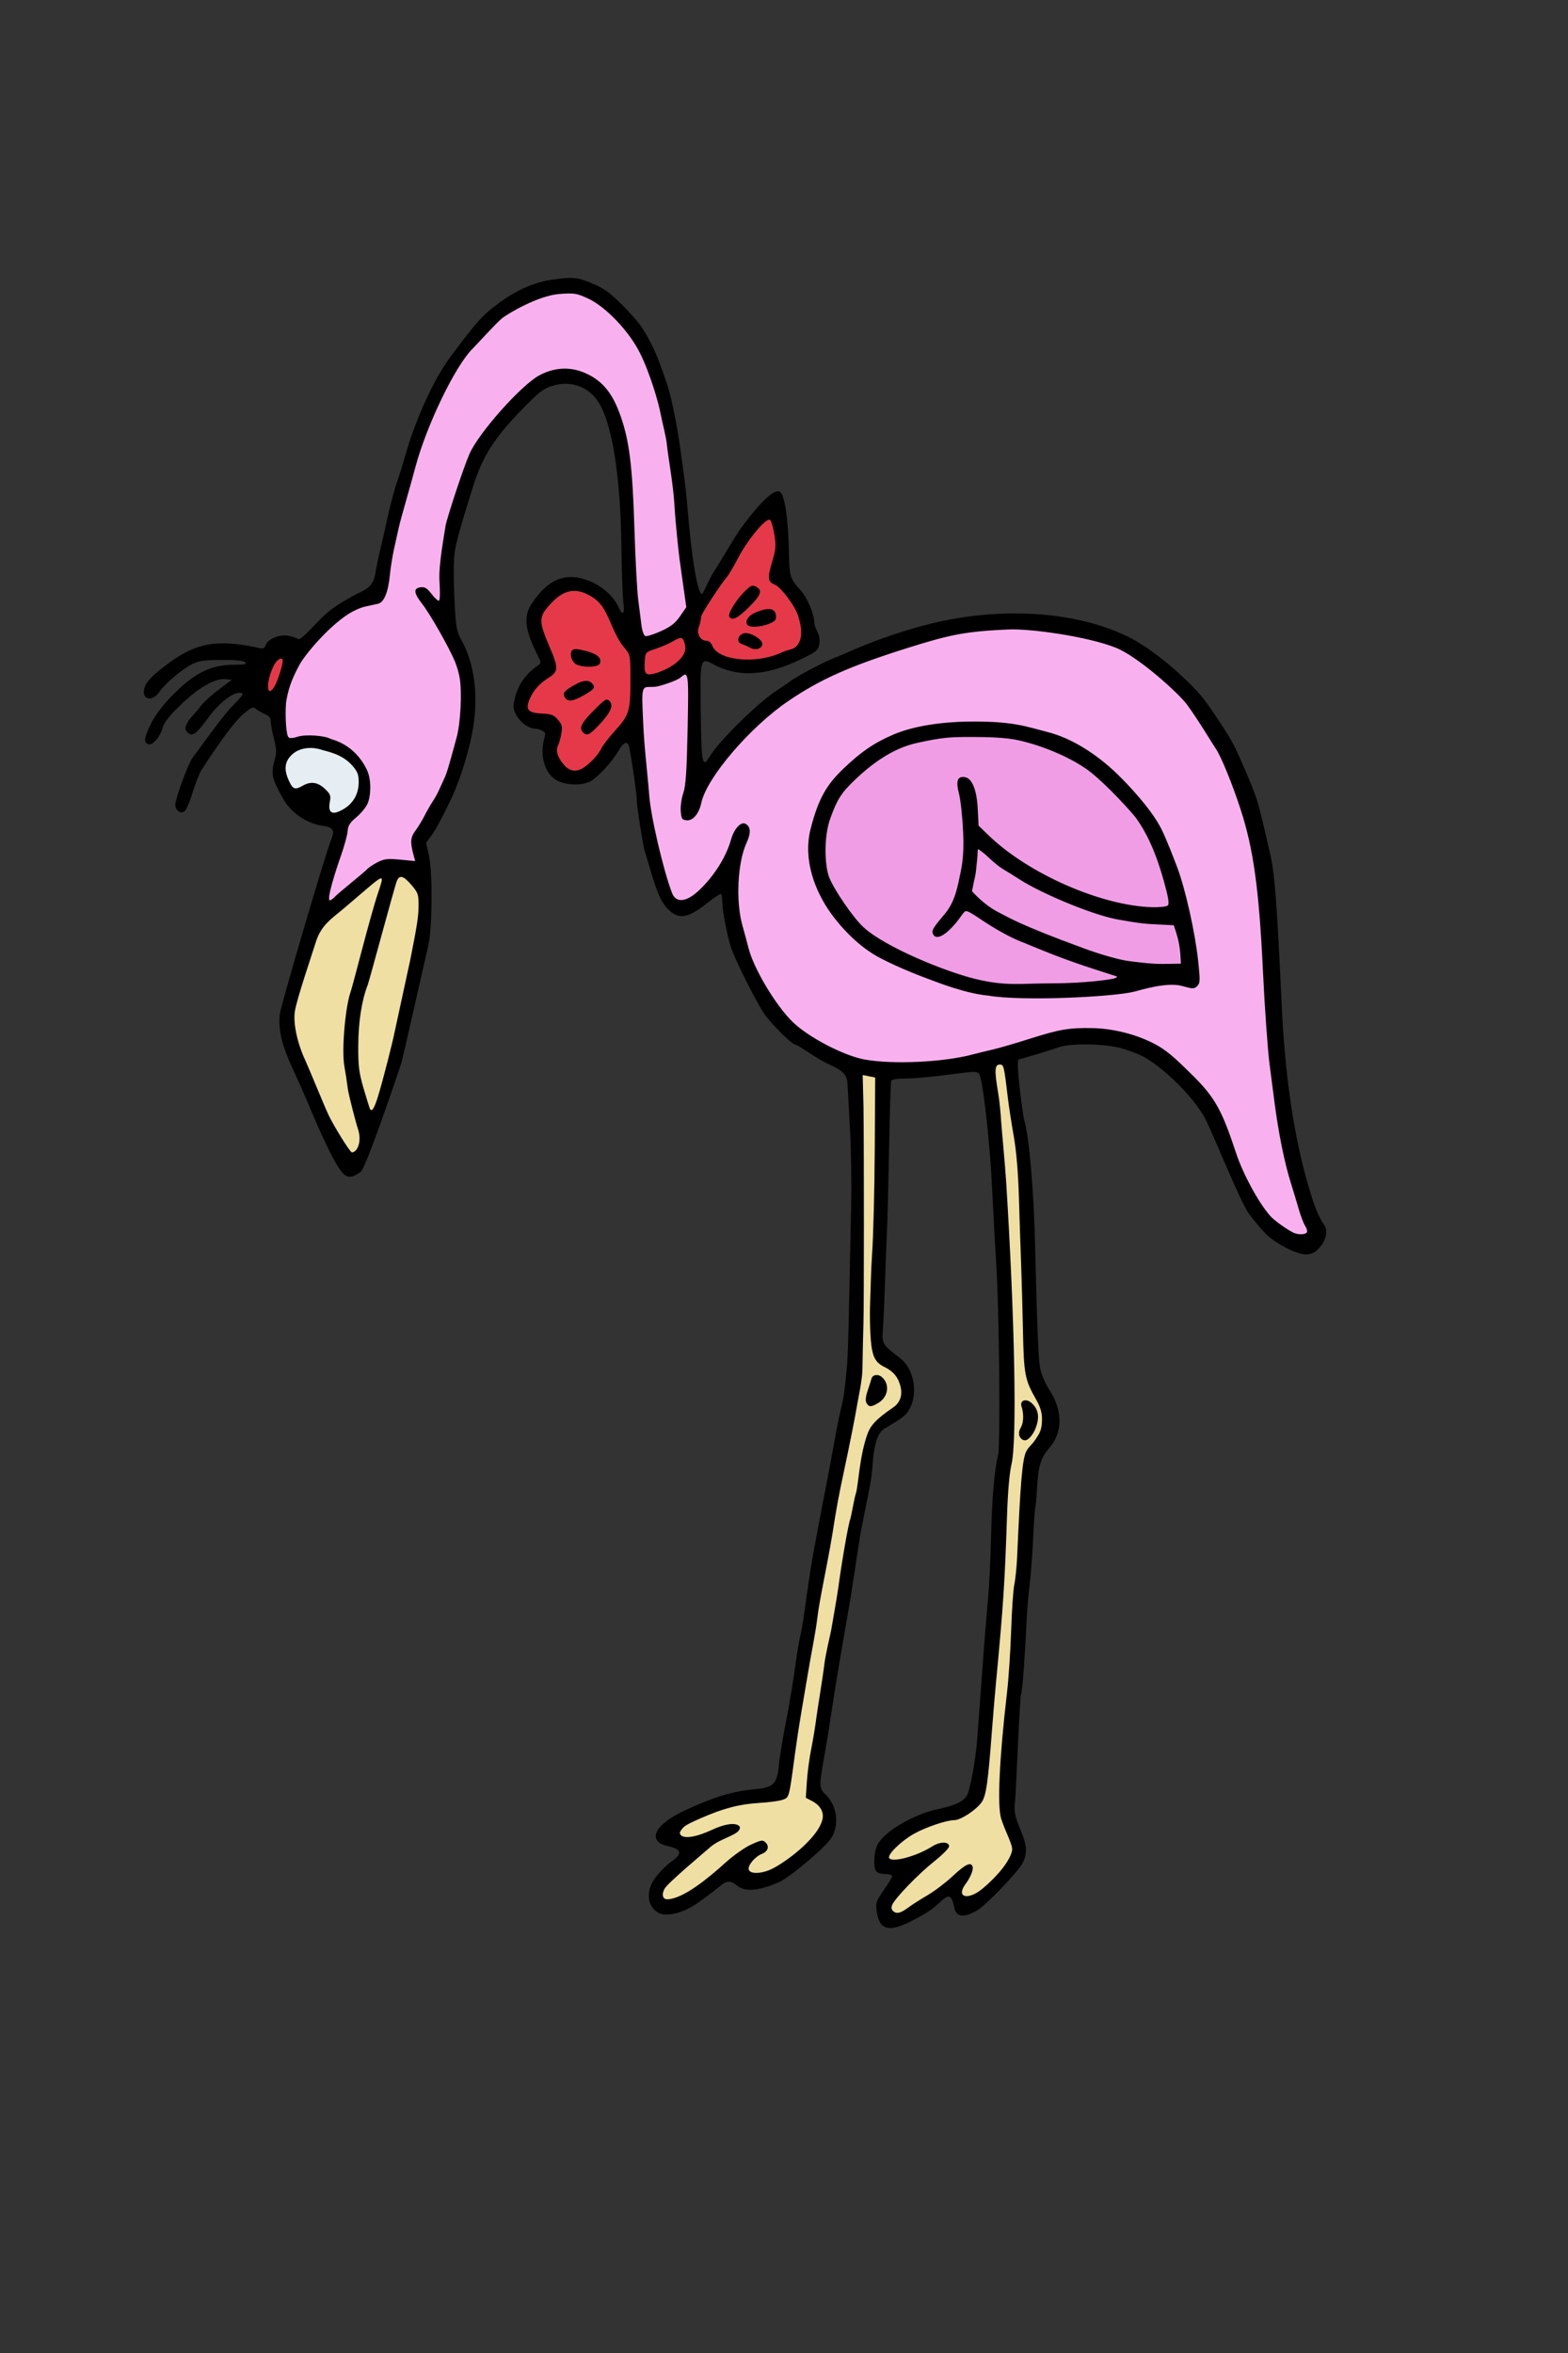 <?xml version="1.0" encoding="UTF-8" standalone="no"?>
<!-- Created with Inkscape (http://www.inkscape.org/) --><svg height="300pt" id="svg2" inkscape:export-filename="/datas/Projs/Cliparts Stocker/flamand.png" inkscape:export-xdpi="90.000000" inkscape:export-ydpi="90.000000" inkscape:version="0.42" sodipodi:docbase="/home/doudoune/Desktop/Datas/Projs/Cliparts Stocker" sodipodi:docname="flamand.svg" sodipodi:version="0.32" width="200pt" xmlns="http://www.w3.org/2000/svg" xmlns:cc="http://web.resource.org/cc/" xmlns:dc="http://purl.org/dc/elements/1.1/" xmlns:inkscape="http://www.inkscape.org/namespaces/inkscape" xmlns:rdf="http://www.w3.org/1999/02/22-rdf-syntax-ns#" xmlns:sodipodi="http://inkscape.sourceforge.net/DTD/sodipodi-0.dtd" xmlns:svg="http://www.w3.org/2000/svg">
  <rect width="100%" height="100%" fill="#333333" stroke="none"/>
  <defs id="defs4"/>
  <sodipodi:namedview bordercolor="#666666" borderopacity="1.0" id="base" inkscape:current-layer="layer1" inkscape:cx="125.00000" inkscape:cy="187.50000" inkscape:document-units="px" inkscape:pageopacity="0.0" inkscape:pageshadow="2" inkscape:window-height="693" inkscape:window-width="1024" inkscape:window-x="0" inkscape:window-y="25" inkscape:zoom="1.3973333" pagecolor="#ffffff"/>
  <g id="layer1" inkscape:groupmode="layer" inkscape:label="Calque 1">
    <g id="g2790">
      <g id="g9375" style="fill:#e53949;fill-opacity:1">
        <path d="M 130.688,87.562 C 130.502,87.568 130.368,87.611 130.25,87.656 C 129.781,87.837 129.413,88.16 128.969,88.594 C 128.525,89.028 128.028,89.564 127.531,90.188 C 126.537,91.435 125.527,92.989 124.781,94.438 C 124.403,95.171 123.985,95.897 123.625,96.5 C 123.265,97.103 122.9,97.626 122.844,97.688 C 122.596,97.958 122.281,98.38 121.844,99 C 121.406,99.62 120.87,100.404 120.375,101.156 C 119.88,101.908 119.421,102.645 119.062,103.25 C 118.883,103.553 118.739,103.806 118.625,104.031 C 118.568,104.144 118.509,104.273 118.469,104.375 C 118.428,104.477 118.384,104.539 118.375,104.75 C 118.362,105.058 118.192,105.824 118.031,106.219 C 117.416,107.727 118.376,109.562 120,109.562 C 119.978,109.562 120.24,109.665 120.344,109.938 C 120.676,110.812 121.431,111.44 122.344,111.875 C 123.257,112.31 124.361,112.569 125.562,112.688 C 127.966,112.924 130.754,112.582 133.062,111.5 C 133.57,111.262 133.934,111.174 134.344,111.062 C 134.753,110.951 135.231,110.783 135.656,110.406 C 136.486,109.672 136.797,108.615 136.812,107.531 C 136.828,106.448 136.583,105.302 136.219,104.219 C 135.888,103.235 135.129,102.039 134.312,100.969 C 133.904,100.433 133.463,99.932 133.062,99.531 C 132.662,99.13 132.34,98.833 131.875,98.656 C 131.629,98.563 131.492,98.463 131.438,98.406 C 131.383,98.35 131.364,98.32 131.344,98.156 C 131.303,97.828 131.446,97.028 131.844,95.688 C 132.491,93.509 132.587,92.585 132.281,90.688 C 132.182,90.07 132.047,89.487 131.906,89 C 131.836,88.756 131.764,88.531 131.688,88.344 C 131.611,88.156 131.562,88.029 131.344,87.812 C 131.142,87.612 130.873,87.557 130.688,87.562 z " id="path4997" inkscape:original="M 130.50000 88.312500 C 129.47442 88.706358 126.83947 91.968799 125.40625 94.750000 C 124.63578 96.245112 123.71776 97.782470 123.37500 98.156250 C 122.68730 98.906192 119.11806 104.21488 119.09375 104.78125 C 119.07380 105.24598 118.88793 106.00873 118.68750 106.50000 C 118.24586 107.58255 118.94907 108.84375 120.00000 108.84375 C 120.39717 108.84375 120.81185 109.19264 121.00000 109.68750 C 121.96739 112.23192 128.43319 112.86593 132.75000 110.84375 C 133.89804 110.30595 134.56469 110.42646 135.18750 109.87500 C 136.46064 108.74772 136.22507 106.50218 135.53125 104.43750 C 134.98099 102.80006 132.60239 99.684101 131.62500 99.312500 C 130.43501 98.860072 130.34755 98.192868 131.15625 95.468750 C 131.79572 93.314686 131.86133 92.668141 131.56250 90.812500 C 131.37286 89.634926 131.04692 88.513935 130.84375 88.312500 C 130.77211 88.241476 130.64651 88.256239 130.50000 88.312500 z " inkscape:radius="0.71578723" sodipodi:type="inkscape:offset" style="opacity:1;fill:#e53949;fill-opacity:1;stroke:none;stroke-width:2.13;stroke-linecap:round;stroke-linejoin:round;stroke-miterlimit:4;stroke-dasharray:none;stroke-opacity:1"/>
        <path d="M 96.938,99.688 C 95.568,99.861 94.286,100.634 93.062,101.938 C 91.947,103.126 91.229,104.074 91.188,105.344 C 91.146,106.614 91.706,107.956 92.688,110.25 C 93.428,111.98 93.73,112.986 93.719,113.438 C 93.713,113.663 93.681,113.758 93.562,113.906 C 93.444,114.055 93.218,114.23 92.844,114.469 C 91.058,115.609 89.962,116.858 89.25,118.562 C 89.052,119.036 88.901,119.443 88.875,119.875 C 88.849,120.307 88.969,120.791 89.281,121.125 C 89.905,121.793 90.818,121.88 92.094,121.938 C 92.813,121.97 93.216,122.026 93.469,122.125 C 93.722,122.224 93.882,122.364 94.188,122.719 C 94.507,123.091 94.615,123.262 94.656,123.438 C 94.697,123.613 94.688,123.901 94.594,124.469 C 94.477,125.177 94.158,126.159 94.094,126.281 C 93.77,126.898 93.764,127.623 93.969,128.312 C 94.174,129.002 94.581,129.691 95.156,130.375 C 95.777,131.113 96.555,131.571 97.406,131.625 C 98.257,131.679 99.089,131.33 99.875,130.719 C 101.197,129.692 102.086,128.718 102.812,127.375 C 103.022,126.988 104.065,125.617 104.969,124.625 C 106.186,123.289 106.943,122.352 107.344,121.062 C 107.745,119.773 107.781,118.243 107.781,115.656 C 107.781,113.488 107.795,112.388 107.656,111.562 C 107.518,110.737 107.158,110.212 106.688,109.656 C 105.787,108.593 105.371,107.886 103.969,104.656 C 103.038,102.511 101.966,101.256 100.188,100.344 C 99.554,100.019 98.923,99.821 98.312,99.719 C 97.855,99.642 97.397,99.629 96.938,99.688 z " id="path4995" inkscape:original="M 97.031250 100.40625 C 95.871953 100.55301 94.743630 101.21218 93.593750 102.43750 C 91.407283 104.76740 91.390010 105.40412 93.343750 109.96875 C 94.837283 113.45816 94.823990 114.06944 93.218750 115.09375 C 91.512833 116.18230 90.568910 117.25778 89.906250 118.84375 C 89.180583 120.58053 89.673100 121.10858 92.125000 121.21875 C 93.613963 121.28564 94.069610 121.45902 94.750000 122.25000 C 95.443393 123.05611 95.508520 123.40959 95.312500 124.59375 C 95.185093 125.36336 94.931070 126.28054 94.750000 126.62500 C 94.304603 127.47228 94.660310 128.64836 95.718750 129.90625 C 96.788923 131.17807 98.041150 131.24115 99.437500 130.15625 C 100.71093 129.16685 101.50591 128.29062 102.18750 127.03125 C 102.49094 126.47059 103.50095 125.15289 104.43750 124.12500 C 106.84574 121.48188 107.06251 120.81037 107.06250 115.65625 C 107.06250 111.31993 107.05322 111.22091 106.12500 110.12500 C 105.18451 109.01459 104.71947 108.17929 103.31250 104.93750 C 102.41806 102.87662 101.50881 101.85390 99.843750 101.00000 C 99.270893 100.70622 98.721980 100.52700 98.187500 100.43750 C 97.786633 100.37038 97.417680 100.35733 97.031250 100.40625 z " inkscape:radius="0.72505498" sodipodi:type="inkscape:offset" style="opacity:1;fill:#e53949;fill-opacity:1;stroke:none;stroke-width:2.13;stroke-linecap:round;stroke-linejoin:round;stroke-miterlimit:4;stroke-dasharray:none;stroke-opacity:1"/>
        <path d="M 116.156,107.469 C 115.672,107.274 115.214,107.37 114.875,107.5 C 114.536,107.63 114.243,107.814 113.875,108.031 C 113.299,108.371 111.898,108.968 111.031,109.25 C 110.183,109.526 109.62,109.653 109.094,110.219 C 108.83,110.502 108.662,110.84 108.594,111.156 C 108.525,111.473 108.526,111.796 108.5,112.156 C 108.419,113.263 108.296,113.987 108.781,114.781 C 109.024,115.179 109.522,115.465 109.938,115.531 C 110.353,115.597 110.685,115.544 111.062,115.469 C 111.847,115.312 112.946,114.919 113.812,114.469 C 114.97,113.867 115.916,113.132 116.562,112.312 C 117.209,111.493 117.585,110.502 117.375,109.5 C 117.289,109.093 117.207,108.746 117.062,108.406 C 116.918,108.067 116.646,107.666 116.156,107.469 z " id="path4999" inkscape:original="M 115.78125 108.40625 C 115.49441 108.29061 115.08405 108.48790 114.37500 108.90625 C 113.66366 109.32595 112.29517 109.90964 111.34375 110.21875 C 109.65315 110.76801 109.60398 110.80146 109.50000 112.21875 C 109.34356 114.35113 109.57237 114.72927 110.87500 114.46875 C 111.47698 114.34835 112.59366 113.95249 113.34375 113.56250 C 115.46404 112.46007 116.63806 110.97097 116.37500 109.71875 C 116.21337 108.94937 116.06809 108.52189 115.78125 108.40625 z " inkscape:radius="1.0120803" sodipodi:type="inkscape:offset" style="opacity:1;fill:#e53949;fill-opacity:1;stroke:none;stroke-width:2.13;stroke-linecap:round;stroke-linejoin:round;stroke-miterlimit:4;stroke-dasharray:none;stroke-opacity:1"/>
        <path d="M 46.812,110.344 C 46.418,110.507 46.147,110.71 45.906,110.938 C 45.424,111.392 45.026,111.973 44.719,112.656 C 43.995,114.268 43.651,115.671 43.75,116.969 C 43.775,117.293 43.815,117.611 44.062,118.062 C 44.31,118.514 45.081,119.138 45.844,119.094 C 46.606,119.049 47.002,118.679 47.281,118.406 C 47.561,118.133 47.758,117.869 47.969,117.531 C 48.441,116.774 48.72,115.948 49.031,115 C 49.187,114.526 49.329,114.053 49.438,113.625 C 49.546,113.197 49.62,112.878 49.625,112.344 C 49.63,111.717 49.337,110.829 48.5,110.406 C 47.832,110.069 47.207,110.181 46.812,110.344 z " id="path4993" inkscape:original="M 47.750000 111.90625 C 47.424979 111.74217 46.732080 112.33986 46.281250 113.34375 C 45.019359 116.15366 45.215190 118.73234 46.531250 116.62500 C 47.009989 115.85841 47.931350 113.05436 47.937500 112.34375 C 47.939609 112.10006 47.858350 111.96094 47.750000 111.90625 z " inkscape:radius="1.6973102" sodipodi:type="inkscape:offset" style="opacity:1;fill:#e53949;fill-opacity:1;stroke:none;stroke-width:2.13;stroke-linecap:round;stroke-linejoin:round;stroke-miterlimit:4;stroke-dasharray:none;stroke-opacity:1"/>
      </g>
      <path d="M 51.844,126.25 C 50.822,126.376 49.783,126.721 48.938,127.5 C 48.061,128.308 47.58,129.284 47.531,130.281 C 47.483,131.279 47.793,132.229 48.25,133.188 C 48.584,133.887 48.947,134.53 49.719,134.75 C 50.49,134.97 51.092,134.644 51.781,134.25 C 52.337,133.933 52.742,133.85 53.125,133.906 C 53.508,133.962 53.923,134.176 54.438,134.656 C 54.896,135.085 55.063,135.297 55.094,135.375 C 55.125,135.453 55.152,135.583 55.062,136.062 C 54.957,136.626 54.913,137.119 55,137.594 C 55.087,138.069 55.376,138.578 55.875,138.812 C 56.374,139.047 56.876,138.984 57.344,138.844 C 57.811,138.703 58.303,138.455 58.844,138.125 C 60.664,137.015 61.748,135.101 61.75,132.906 C 61.751,131.504 61.385,130.551 60.469,129.5 C 59.453,128.335 58.239,127.668 57.188,127.25 C 56.136,126.832 55.174,126.642 54.844,126.531 C 53.909,126.217 52.869,126.124 51.844,126.25 z " id="path4989" inkscape:original="M 51.968750 127.12500 C 51.076179 127.23513 50.198370 127.54159 49.531250 128.15625 C 48.042629 129.52782 48.212450 131.02990 49.062500 132.81250 C 49.674039 134.09491 50.064830 134.19986 51.343750 133.46875 C 52.698029 132.69458 53.859500 132.87624 55.062500 134.00000 C 56.021709 134.89603 56.134030 135.17114 55.937500 136.21875 C 55.561049 138.22544 56.373750 138.59517 58.375000 137.37500 C 59.948049 136.41590 60.842220 134.82355 60.843750 132.90625 C 60.844779 131.59678 60.642130 131.08068 59.781250 130.09375 C 57.986199 128.03589 55.490970 127.68728 54.562500 127.37500 C 53.762889 127.10605 52.861330 127.01487 51.968750 127.12500 z " inkscape:radius="0.89456105" sodipodi:type="inkscape:offset" style="opacity:1;fill:#e7eef3;fill-opacity:1;stroke:none;stroke-width:2.13;stroke-linecap:round;stroke-linejoin:round;stroke-miterlimit:4;stroke-dasharray:none;stroke-opacity:1"/>
      <g id="g7919" style="fill:#efdfa3;fill-opacity:1">
        <path d="M 68.406,148.25 C 68.027,148.151 67.538,148.24 67.219,148.5 C 66.9,148.76 66.73,149.096 66.594,149.438 C 66.5,149.673 66.407,149.962 66.25,150.5 C 66.093,151.038 65.888,151.769 65.656,152.594 C 65.192,154.244 64.611,156.335 64.031,158.438 C 63.452,160.54 62.885,162.641 62.438,164.25 C 62.214,165.054 62.018,165.748 61.875,166.25 C 61.732,166.752 61.6,167.158 61.625,167.094 C 60.554,169.83 59.988,173.533 59.969,177.656 C 59.953,181.173 60.094,182.404 60.906,185.188 C 61.166,186.076 61.424,186.92 61.625,187.562 C 61.725,187.884 61.806,188.169 61.875,188.375 C 61.91,188.478 61.941,188.551 61.969,188.625 C 61.996,188.699 62.009,188.729 62.094,188.875 C 62.174,189.014 62.262,189.152 62.469,189.281 C 62.675,189.411 63.035,189.476 63.281,189.406 C 63.773,189.266 63.903,188.986 64.062,188.719 C 64.382,188.184 64.662,187.404 65,186.281 C 65.816,183.571 67.362,177.49 67.781,175.375 C 67.844,175.059 68.47,172.135 69.094,169.25 C 69.718,166.365 70.342,163.515 70.438,163.031 C 71.562,157.352 71.833,155.745 71.844,153.844 C 71.849,152.885 71.817,152.253 71.594,151.625 C 71.37,150.997 70.971,150.504 70.406,149.844 C 69.689,149.006 69.176,148.452 68.406,148.25 z " id="path4987" inkscape:original="M 68.218750 149.03125 C 67.820103 148.92675 67.567450 149.15805 67.343750 149.71875 C 66.949763 150.70629 62.647250 166.67927 62.375000 167.37500 C 61.360129 169.96838 60.799740 173.60414 60.781250 177.65625 C 60.765289 181.15437 60.884910 182.21834 61.687500 184.96875 C 62.203599 186.73740 62.698180 188.32553 62.781250 188.46875 C 63.102319 189.02235 63.556410 188.26111 64.218750 186.06250 C 65.020503 183.40112 66.598770 177.24427 67.000000 175.21875 C 67.152503 174.44886 69.489720 163.71600 69.656250 162.87500 C 70.779803 157.20080 71.020710 155.67740 71.031250 153.84375 C 71.042073 151.96113 70.922200 151.67144 69.812500 150.37500 C 69.129003 149.57649 68.617400 149.13575 68.218750 149.03125 z " inkscape:radius="0.80011970" sodipodi:type="inkscape:offset" style="opacity:1;fill:#efdfa3;fill-opacity:1;stroke:none;stroke-width:2.13;stroke-linecap:round;stroke-linejoin:round;stroke-miterlimit:4;stroke-dasharray:none;stroke-opacity:1"/>
        <path d="M 64.375,148.375 C 64.128,148.434 63.953,148.52 63.781,148.625 C 63.438,148.835 63.073,149.142 62.562,149.562 C 61.542,150.403 60.019,151.722 57.812,153.594 C 55.66,155.419 53.676,156.624 52.656,159.969 C 52.362,160.933 51.542,163.316 50.781,165.719 C 50.021,168.122 49.319,170.481 49.125,171.75 C 48.763,174.126 49.551,177.564 50.969,180.562 C 51.167,180.981 51.984,182.949 52.812,184.938 C 53.641,186.926 54.498,188.972 54.906,189.844 C 55.331,190.752 56.253,192.318 57.125,193.719 C 57.561,194.419 57.963,195.069 58.312,195.562 C 58.487,195.809 58.665,196.016 58.812,196.188 C 58.886,196.273 58.935,196.354 59.031,196.438 C 59.127,196.521 59.184,196.701 59.688,196.719 C 60.435,196.745 60.762,196.389 61.094,195.969 C 62.032,194.778 62.108,193.062 61.531,191.406 C 61.344,190.869 59.955,185.489 59.875,184.844 C 59.746,183.799 59.513,182.115 59.312,181.031 C 59.104,179.905 59.107,177.375 59.312,174.906 C 59.518,172.437 59.937,169.931 60.344,168.781 C 60.491,168.366 60.716,167.49 61.062,166.188 C 61.409,164.885 61.847,163.226 62.312,161.469 C 63.244,157.954 64.294,154.052 64.938,152.125 C 65.183,151.391 65.395,150.789 65.531,150.312 C 65.599,150.074 65.662,149.883 65.688,149.656 C 65.713,149.43 65.792,149.1 65.438,148.688 C 65.146,148.348 64.622,148.316 64.375,148.375 z " id="path4983" inkscape:original="M 64.750000 149.28125 C 64.470433 148.95583 62.830700 150.52822 58.406250 154.28125 C 56.191599 156.15983 54.445400 157.11884 53.500000 160.21875 C 52.889789 162.21962 50.329470 169.71409 50.000000 171.87500 C 49.692589 173.89123 50.428500 177.32595 51.781250 180.18750 C 52.266669 181.21434 54.954940 187.83752 55.718750 189.46875 C 56.482569 191.09997 59.363090 195.80020 59.718750 195.81250 C 59.929469 195.81980 60.222250 195.63986 60.406250 195.40625 C 61.071459 194.56170 61.189280 193.12807 60.687500 191.68750 C 60.408209 190.88571 59.127350 185.99663 59.000000 184.96875 C 58.872659 183.94087 58.630570 182.23099 58.437500 181.18750 C 57.943209 178.51631 58.553320 171.14247 59.500000 168.46875 C 59.897019 167.34742 62.763900 155.82433 64.093750 151.84375 C 64.588273 150.36351 64.917740 149.47651 64.750000 149.28125 z " inkscape:radius="0.89456105" sodipodi:type="inkscape:offset" style="opacity:1;fill:#efdfa3;fill-opacity:1;stroke:none;stroke-width:2.13;stroke-linecap:round;stroke-linejoin:round;stroke-miterlimit:4;stroke-dasharray:none;stroke-opacity:1"/>
      </g>
      <path d="M 169.875,179.969 C 169.492,179.969 168.957,180.142 168.656,180.531 C 168.355,180.921 168.304,181.356 168.281,181.812 C 168.237,182.726 168.411,183.965 168.75,185.969 C 168.928,187.019 169.113,189.059 169.188,190.375 C 169.271,191.843 169.869,197.861 170.062,200.938 C 170.798,212.641 171.276,223.633 171.438,232.188 C 171.518,236.465 171.512,240.139 171.438,242.969 C 171.363,245.798 171.193,247.831 171,248.625 C 170.624,250.17 170.345,253.375 170.219,257.125 C 169.813,269.143 169.584,272.519 168.344,285.625 C 168.166,287.505 167.855,291.188 167.656,293.812 C 166.962,302.983 166.542,305.122 166.031,305.812 C 165.652,306.326 164.829,307.056 164,307.594 C 163.171,308.132 162.213,308.437 162.125,308.438 C 161.19,308.442 159.999,308.792 158.656,309.25 C 157.314,309.708 155.896,310.295 154.812,310.906 C 153.633,311.572 152.472,312.486 151.594,313.344 C 151.155,313.772 150.765,314.188 150.5,314.594 C 150.367,314.797 150.262,314.997 150.188,315.25 C 150.113,315.503 150.08,315.874 150.312,316.25 C 150.545,316.627 150.891,316.797 151.188,316.875 C 151.484,316.953 151.786,316.948 152.094,316.938 C 152.71,316.917 153.393,316.799 154.156,316.594 C 155.683,316.183 157.429,315.461 158.844,314.562 C 159.17,314.356 159.423,314.331 159.719,314.25 C 159.303,314.66 158.773,315.166 158.156,315.656 C 156.746,316.778 155.073,318.371 153.656,319.844 C 152.948,320.58 152.282,321.268 151.781,321.875 C 151.28,322.482 150.93,322.907 150.719,323.438 C 150.582,323.781 150.528,324.194 150.625,324.594 C 150.722,324.994 150.966,325.34 151.25,325.562 C 151.713,325.926 152.441,326.079 153.062,325.906 C 153.684,325.734 154.259,325.363 155,324.812 C 155.474,324.46 156.91,323.547 158.062,322.875 C 159.358,322.12 161.286,320.634 162.531,319.469 C 163.321,318.73 163.753,318.458 164.156,318.188 C 163.973,318.624 163.696,319.156 163.344,319.625 C 162.848,320.286 162.539,320.865 162.531,321.531 C 162.524,322.197 163.078,322.892 163.688,323.062 C 164.297,323.233 164.893,323.12 165.531,322.875 C 166.169,322.63 166.841,322.231 167.531,321.656 C 170.124,319.495 172.369,317.001 172.844,314.719 C 173.05,313.727 172.62,312.975 172.219,312 C 171.818,311.025 171.32,309.911 170.969,308.812 C 170.736,308.083 170.611,305.476 170.781,301.812 C 170.952,298.149 171.345,293.312 172,287.688 C 172.279,285.288 172.604,280.545 172.719,277.062 C 172.775,275.347 172.866,273.621 172.969,272.219 C 173.071,270.817 173.195,269.658 173.25,269.406 C 173.473,268.391 173.671,266.313 173.75,264.5 C 174.025,258.211 174.238,254.114 174.469,251.438 C 174.7,248.761 174.986,247.48 175.188,247.062 C 175.32,246.788 175.457,246.605 175.719,246.312 C 175.98,246.02 176.348,245.658 176.719,245.094 C 177.36,244.118 177.969,243.175 177.969,241.125 C 177.969,239.857 177.577,238.711 176.812,237.375 C 175.883,235.751 175.435,234.825 175.156,233.375 C 174.878,231.925 174.795,229.876 174.719,226.219 C 174.641,222.477 174.507,217.287 174.406,214.656 C 174.307,212.044 174.134,206.984 174.031,203.438 C 173.909,199.238 173.582,195.568 173.125,192.969 C 172.751,190.843 172.32,187.933 172.156,186.562 C 171.822,183.764 171.652,182.342 171.438,181.469 C 171.33,181.032 171.247,180.666 170.906,180.344 C 170.565,180.022 170.085,179.969 169.875,179.969 z " id="path5003" inkscape:original="M 169.87500 180.87500 C 168.98976 180.87500 168.95235 181.83400 169.62500 185.81250 C 169.81458 186.93383 170.01706 188.95745 170.09375 190.31250 C 170.17044 191.66755 170.77284 197.75676 170.96875 200.87500 C 172.44091 224.30537 172.83202 244.91286 171.87500 248.84375 C 171.54800 250.18693 171.25054 253.43668 171.12500 257.15625 C 170.71921 269.17963 170.49037 272.60802 169.25000 285.71875 C 169.07319 287.58764 168.76053 291.25856 168.56250 293.87500 C 167.86764 303.05592 167.54203 305.27248 166.75000 306.34375 C 165.76258 307.67931 163.20816 309.33834 162.12500 309.34375 C 160.77851 309.35050 157.26446 310.55060 155.25000 311.68750 C 153.06496 312.92066 150.71145 315.21324 151.06250 315.78125 C 151.56694 316.59746 155.75562 315.47491 158.37500 313.81250 C 159.71829 312.95997 161.25000 312.94085 161.25000 313.78125 C 161.25000 314.08090 160.12041 315.22906 158.71875 316.34375 C 156.00105 318.50503 152.00899 322.65695 151.56250 323.78125 C 151.38001 324.24080 151.46661 324.57233 151.81250 324.84375 C 152.40829 325.31129 153.05614 325.14299 154.46875 324.09375 C 155.02942 323.67732 156.44963 322.77892 157.62500 322.09375 C 158.80036 321.40860 160.72170 319.92058 161.90625 318.81250 C 164.02534 316.83019 164.96062 316.38076 165.25000 317.21875 C 165.42734 317.73227 164.89058 319.05286 164.06250 320.15625 C 162.33529 322.45772 164.46633 323.05430 166.96875 320.96875 C 169.47553 318.87956 171.59817 316.31401 171.96875 314.53125 C 172.16139 313.60456 170.86880 311.42358 170.12500 309.09375 C 169.43431 306.93031 169.81175 298.87188 171.12500 287.59375 C 171.39702 285.25766 171.69863 280.48869 171.81250 277.03125 C 171.92637 273.57383 172.18995 270.05974 172.37500 269.21875 C 172.56005 268.37776 172.76616 266.24417 172.84375 264.46875 C 173.39384 251.88235 173.73047 248.02153 174.37500 246.68750 C 174.75078 245.90974 175.30845 245.59893 175.96875 244.59375 C 176.62630 243.59277 177.06251 243.03911 177.06250 241.12500 C 177.06250 240.02491 176.75393 239.07562 176.03125 237.81250 C 174.14884 234.52239 173.96552 233.57738 173.81250 226.25000 C 173.73445 222.51223 173.59980 217.30393 173.50000 214.68750 C 173.40022 212.07106 173.22819 207.01963 173.12500 203.46875 C 173.00381 199.29839 172.69394 195.64916 172.25000 193.12500 C 171.87202 190.97579 171.44872 188.05791 171.28125 186.65625 C 170.61296 181.06308 170.54999 180.87501 169.87500 180.87500 z " inkscape:radius="0.89577794" sodipodi:type="inkscape:offset" style="opacity:1;fill:#efdfa3;fill-opacity:1;stroke:none;stroke-width:2.13;stroke-linecap:round;stroke-linejoin:round;stroke-miterlimit:4;stroke-dasharray:none;stroke-opacity:1"/>
      <path d="M 146.469,182.156 C 146.229,182.2 146.056,182.412 146.062,182.656 L 146.219,188.188 C 146.311,196.371 146.282,221.97 146.188,224.844 C 146.138,226.351 146.048,230.788 146.031,232.625 C 146.023,233.477 145.849,234.711 145.656,235.812 C 145.463,236.914 145.25,237.849 145.188,238.219 C 144.747,240.838 143.933,245.113 142.938,249.781 C 141.95,254.409 141.63,256.067 140.906,260.688 C 140.749,261.692 140.275,264.197 139.875,266.25 C 138.803,271.751 138.545,273.227 138.312,275.125 C 138.201,276.035 137.902,277.86 137.656,279.156 C 137.407,280.471 136.954,283 136.656,284.781 C 136.36,286.555 135.867,289.444 135.562,291.219 C 135.256,293.006 134.815,295.999 134.562,297.875 C 134.043,301.733 133.797,303.61 133.562,304.5 C 133.445,304.945 133.353,305.119 133.281,305.188 C 133.21,305.256 133.07,305.295 132.781,305.406 C 132.642,305.46 132.055,305.594 131.344,305.688 C 130.632,305.781 129.766,305.857 128.938,305.906 C 125.461,306.113 122.613,306.908 118.656,308.656 C 117.344,309.236 116.631,309.556 116.156,309.875 C 115.682,310.194 115.462,310.515 115.188,310.906 C 114.98,311.202 114.904,311.611 115.094,311.969 C 115.284,312.327 115.696,312.567 116.188,312.656 C 117.171,312.834 118.691,312.553 121.188,311.406 C 122.913,310.614 124.019,310.459 124.625,310.5 C 124.928,310.521 125.081,310.576 125.156,310.625 C 125.152,310.72 125.117,310.815 124.875,311 C 124.61,311.202 124.168,311.42 123.656,311.656 C 122.633,312.129 121.342,312.662 120.344,313.531 C 119.808,313.998 117.966,315.527 116.219,317.062 C 115.345,317.83 114.49,318.605 113.812,319.25 C 113.474,319.572 113.201,319.876 112.969,320.125 C 112.737,320.374 112.556,320.561 112.438,320.781 C 112.125,321.366 111.979,321.926 112.125,322.438 C 112.271,322.949 112.837,323.305 113.406,323.281 C 114.947,323.216 116.708,322.255 118.5,321.031 C 120.292,319.807 122.094,318.299 123.562,316.969 C 124.864,315.79 126.864,314.367 127.812,313.938 C 128.695,313.538 129.174,313.372 129.375,313.344 C 129.475,313.33 129.473,313.331 129.5,313.344 C 129.527,313.356 129.61,313.391 129.719,313.5 C 129.953,313.734 129.963,313.9 129.906,314.062 C 129.85,314.225 129.637,314.432 129.219,314.594 C 128.533,314.859 127.915,315.395 127.438,315.969 C 127.199,316.256 127.012,316.541 126.875,316.844 C 126.738,317.147 126.617,317.466 126.688,317.812 C 126.766,318.2 127.079,318.485 127.406,318.625 C 127.734,318.765 128.122,318.819 128.531,318.812 C 129.349,318.799 130.327,318.546 131.281,318.094 C 132.44,317.544 134.354,316.287 136.156,314.719 C 137.958,313.151 139.631,311.306 140.156,309.469 C 140.411,308.576 140.247,307.741 139.844,307.094 C 139.441,306.447 138.824,305.985 138.188,305.656 L 137.438,305.25 L 137.562,302.781 C 137.66,301.294 138.016,298.807 138.312,297.344 C 138.619,295.832 139.01,293.488 139.188,292.062 C 139.355,290.716 140.313,284.984 140.531,283.062 C 140.633,282.168 140.902,280.827 141.156,279.656 C 141.41,278.485 141.649,277.506 141.719,277.125 C 141.843,276.443 142.736,271.235 142.906,269.969 C 143.211,267.702 143.642,264.997 144.031,262.75 C 144.226,261.627 144.406,260.62 144.562,259.844 C 144.719,259.067 144.863,258.488 144.906,258.375 C 144.987,258.163 145.018,257.896 145.094,257.531 C 145.169,257.166 145.253,256.714 145.344,256.25 C 145.525,255.322 145.744,254.319 145.906,253.812 C 146.025,253.439 146.094,252.924 146.188,252.219 C 146.281,251.514 146.397,250.627 146.531,249.688 C 146.799,247.808 147.187,245.612 147.844,243.812 C 148.279,242.618 148.953,241.653 152,239.594 C 152.766,239.076 153.324,238.347 153.531,237.438 C 153.738,236.528 153.582,235.452 153.062,234.312 C 152.459,232.989 151.368,232.304 150.375,231.812 C 149.082,231.172 148.872,230.371 148.656,229.438 C 148.289,227.85 148.262,223.362 148.344,221.531 C 148.428,219.638 148.449,215.996 148.656,213.031 C 148.867,210.004 149.086,202.049 149.125,195.312 L 149.188,183.094 C 149.194,182.85 149.021,182.637 148.781,182.594 L 146.656,182.156 C 146.594,182.144 146.531,182.144 146.469,182.156 z " id="path5005" inkscape:original="M 146.56250 182.65625 L 146.71875 188.18750 C 146.81132 196.38371 146.78480 221.91084 146.68750 224.87500 C 146.63841 226.37010 146.54797 230.79713 146.53125 232.62500 C 146.51453 234.45288 145.79751 237.65841 145.68750 238.31250 C 145.24448 240.94655 144.40305 245.20280 143.40625 249.87500 C 142.41985 254.49847 142.13013 256.13209 141.40625 260.75000 C 141.24514 261.77789 140.77580 264.28798 140.37500 266.34375 C 139.30280 271.84312 139.04329 273.30356 138.81250 275.18750 C 138.69802 276.12195 138.40449 277.94179 138.15625 279.25000 C 137.90801 280.55822 137.45286 283.09956 137.15625 284.87500 C 136.85965 286.65044 136.36720 289.53707 136.06250 291.31250 C 135.75779 293.08794 135.31408 296.06862 135.06250 297.93750 C 134.02399 305.65197 134.08170 305.44778 132.96875 305.87500 C 132.45243 306.07321 130.65074 306.30631 128.96875 306.40625 C 125.54869 306.60951 122.76986 307.35865 118.84375 309.09375 C 116.22996 310.24891 116.14527 310.40061 115.59375 311.18750 C 115.12502 311.85627 116.06662 313.21987 120.96875 310.96875 C 124.51251 309.34141 125.66392 310.14910 125.68750 310.56250 C 125.75975 311.82900 122.46846 312.32876 120.65625 313.90625 C 119.55771 314.86253 113.40393 320.01168 112.87500 321.00000 C 112.32715 322.02369 112.56119 322.81548 113.37500 322.78125 C 116.05752 322.66843 120.30103 319.23632 123.21875 316.59375 C 124.55871 315.38016 126.52661 313.98282 127.59375 313.50000 C 129.36630 312.69805 129.56950 312.66324 130.06250 313.15625 C 130.72946 313.82324 130.43249 314.66615 129.40625 315.06250 C 128.27616 315.49898 127.04080 316.99715 127.18750 317.71875 C 127.35388 318.53728 129.27393 318.50498 131.06250 317.65625 C 133.22555 316.62983 138.74917 312.62793 139.68750 309.34375 C 140.12507 307.81227 139.12001 306.68908 137.96875 306.09375 L 136.90625 305.53125 L 137.06250 302.75000 C 137.16232 301.22260 137.50948 298.74511 137.81250 297.25000 C 138.11551 295.75490 138.51273 293.40167 138.68750 292.00000 C 138.86228 290.59834 139.81862 284.86888 140.03125 283.00000 C 140.24388 281.13112 141.09908 277.68537 141.21875 277.03125 C 141.33842 276.37715 142.24270 271.12102 142.40625 269.90625 C 143.01890 265.35565 144.11001 259.04884 144.43750 258.18750 C 144.62408 257.69675 145.07527 254.79011 145.43750 253.65625 C 145.79972 252.52239 146.01787 247.37736 147.37500 243.65625 C 147.84114 242.37815 148.63758 241.27043 151.71875 239.18750 C 153.07748 238.26898 153.59699 236.66490 152.62500 234.53125 C 152.08815 233.35280 151.11256 232.72354 150.15625 232.25000 C 148.71987 231.53876 148.40895 230.51963 148.18750 229.56250 C 147.77999 227.80113 147.76063 223.36888 147.84375 221.50000 C 147.92686 219.63111 147.94760 215.99020 148.15625 213.00000 C 148.36490 210.00978 148.58597 202.04046 148.62500 195.31250 L 148.68750 183.09375 L 146.56250 182.65625 z " inkscape:radius="0.49478632" sodipodi:type="inkscape:offset" style="opacity:1;fill:#efdfa3;fill-opacity:1;stroke:none;stroke-width:2.13;stroke-linecap:round;stroke-linejoin:round;stroke-miterlimit:4;stroke-dasharray:none;stroke-opacity:1"/>
      <path d="M 94.969,49.531 C 93.057,49.674 90.866,50.539 89,51.438 C 87.134,52.336 85.632,53.272 85.094,53.688 C 84.539,54.116 83.448,55.242 82.375,56.375 C 81.302,57.508 80.266,58.645 79.969,58.938 C 78.426,60.455 76.488,63.682 74.656,67.469 C 72.825,71.255 71.128,75.575 70.156,79.188 C 69.73,80.773 68.987,83.447 68.5,85.125 C 68.01,86.813 67.484,88.789 67.312,89.562 C 67.146,90.313 66.799,91.943 66.531,93.156 C 66.258,94.392 65.906,96.383 65.781,97.656 C 65.642,99.079 65.413,100.223 65.094,101 C 64.775,101.777 64.381,102.146 64.062,102.219 C 63.656,102.311 62.684,102.516 61.875,102.688 C 60.978,102.878 59.733,103.454 58.938,103.969 C 57.05,105.19 55.161,106.999 53.625,108.688 C 52.089,110.376 50.918,111.938 50.469,112.781 C 49.478,114.643 48.693,116.254 48.219,118.844 C 48.073,119.639 48.037,121.077 48.094,122.438 C 48.122,123.118 48.17,123.786 48.25,124.312 C 48.29,124.576 48.317,124.804 48.375,125 C 48.433,125.196 48.503,125.346 48.656,125.5 C 48.887,125.731 49.185,125.769 49.5,125.75 C 49.815,125.731 50.181,125.636 50.594,125.5 C 51.135,125.321 52.264,125.271 53.344,125.344 C 54.424,125.417 55.48,125.624 55.875,125.844 C 56.01,125.919 56.084,125.927 56.219,125.969 C 56.353,126.011 56.513,126.051 56.719,126.125 C 57.13,126.272 57.685,126.52 58.281,126.875 C 59.474,127.585 60.898,128.797 61.938,130.969 C 62.628,132.412 62.552,135.097 62.031,136.344 C 61.808,136.878 60.98,137.956 60.25,138.562 C 59.689,139.028 59.296,139.408 59.031,139.812 C 58.767,140.217 58.625,140.637 58.594,141.125 C 58.578,141.371 58.45,142.025 58.25,142.781 C 58.05,143.538 57.791,144.424 57.5,145.25 C 56.93,146.868 56.316,148.771 55.906,150.281 C 55.701,151.036 55.536,151.696 55.469,152.188 C 55.435,152.433 55.414,152.625 55.438,152.812 C 55.449,152.906 55.493,153.018 55.562,153.125 C 55.632,153.232 55.786,153.344 55.938,153.344 C 56.098,153.344 56.181,153.271 56.281,153.219 C 56.381,153.167 56.491,153.109 56.594,153.031 C 56.799,152.877 57.024,152.688 57.219,152.469 C 57.227,152.46 57.342,152.327 57.5,152.188 C 57.658,152.048 57.85,151.862 58.094,151.656 C 58.58,151.245 59.226,150.733 59.844,150.219 C 60.461,149.705 61.053,149.216 61.531,148.812 C 61.77,148.611 61.97,148.417 62.125,148.281 C 62.28,148.145 62.381,148.075 62.469,147.969 C 62.544,147.879 62.803,147.655 63.125,147.438 C 63.447,147.22 63.831,146.995 64.188,146.812 C 64.752,146.525 65.123,146.399 65.625,146.344 C 66.127,146.288 66.789,146.336 67.875,146.438 L 70.438,146.688 C 70.557,146.697 70.674,146.647 70.75,146.553 C 70.825,146.459 70.848,146.334 70.812,146.219 L 70.594,145.406 C 70.265,144.205 70.125,143.44 70.156,142.875 C 70.188,142.31 70.362,141.916 70.781,141.344 C 71.281,140.662 71.984,139.494 72.375,138.719 C 72.746,137.984 73.367,136.909 73.719,136.375 C 74.097,135.802 74.587,135.019 74.812,134.5 C 75.013,134.039 75.38,133.144 75.656,132.562 C 76.157,131.508 76.408,130.691 77.844,125.406 C 78.548,122.816 78.814,117.696 78.375,115.062 C 78.243,114.27 77.916,113.068 77.594,112.281 C 76.594,109.845 73.365,104.198 71.938,102.375 C 71.218,101.456 70.87,100.788 70.844,100.5 C 70.831,100.356 70.871,100.337 70.938,100.281 C 71.004,100.226 71.15,100.159 71.438,100.125 C 71.719,100.092 71.91,100.09 72.125,100.219 C 72.34,100.347 72.599,100.618 72.938,101.062 C 73.2,101.407 73.476,101.73 73.719,101.969 C 73.84,102.088 73.953,102.171 74.062,102.25 C 74.172,102.329 74.24,102.438 74.469,102.438 C 74.682,102.438 74.825,102.281 74.875,102.188 C 74.925,102.094 74.917,102.003 74.938,101.906 C 74.978,101.712 75.02,101.467 75.031,101.156 C 75.054,100.534 75.038,99.638 74.969,98.531 C 74.891,97.3 75.114,95.238 75.375,93.375 C 75.636,91.512 75.901,89.881 75.969,89.375 C 75.986,89.244 76.205,88.476 76.5,87.5 C 76.795,86.524 77.198,85.268 77.625,83.969 C 78.478,81.37 79.464,78.553 80.031,77.25 C 80.769,75.554 82.961,72.583 85.344,69.906 C 87.727,67.23 90.326,64.785 91.75,64.031 C 94.562,62.544 97.392,62.564 100.156,64.125 C 102.394,65.389 103.822,67.294 105.031,70.719 C 106.523,74.944 107.044,79.177 107.375,89.812 C 107.535,94.958 107.857,100.377 108.062,101.938 C 108.259,103.427 108.453,105.348 108.562,106.25 C 108.62,106.726 108.743,107.201 108.875,107.562 C 108.941,107.743 109.01,107.895 109.094,108.031 C 109.178,108.167 109.267,108.297 109.469,108.375 C 109.694,108.461 109.811,108.408 110,108.375 C 110.189,108.342 110.406,108.295 110.656,108.219 C 111.157,108.067 111.786,107.844 112.406,107.562 C 114.129,106.781 114.969,106.132 115.812,104.906 L 116.875,103.344 C 116.923,103.258 116.934,103.157 116.906,103.062 C 116.906,103.062 115.862,95.623 115.75,94.719 C 115.635,93.792 115.093,88.901 114.906,85.594 C 114.811,83.906 114.524,81.773 114.25,79.875 C 113.976,77.977 113.714,76.308 113.656,75.625 C 113.526,74.09 112.736,71.321 112.5,70.031 C 112.194,68.36 110.795,63.347 109,59.75 C 107.08,55.903 103.082,51.717 99.906,50.281 C 98.981,49.863 98.392,49.637 97.688,49.531 C 96.985,49.426 96.21,49.439 94.969,49.531 z " id="path4991" inkscape:original="M 97.625000 49.875000 C 96.975743 49.777424 96.237810 49.813994 95.000000 49.906250 C 91.352273 50.178128 86.279600 53.221196 85.312500 53.968750 C 84.345403 54.716301 80.869070 58.547768 80.218750 59.187500 C 77.290193 62.068448 72.426410 72.121875 70.500000 79.281250 C 70.072563 80.869806 69.331910 83.536760 68.843750 85.218750 C 68.355593 86.900750 67.822440 88.908696 67.656250 89.656250 C 67.490063 90.403810 67.143370 92.003976 66.875000 93.218750 C 66.606633 94.433530 66.278640 96.439742 66.156250 97.687500 C 65.872773 100.57732 65.152090 102.33641 64.156250 102.56250 C 63.736903 102.65771 62.743620 102.86005 61.937500 103.03125 C 61.131369 103.20245 59.878920 103.79344 59.125000 104.28125 C 55.437959 106.66687 51.603680 111.39273 50.781250 112.93750 C 49.793429 114.79292 49.028620 116.35969 48.562500 118.90625 C 48.297599 120.35348 48.401300 124.74505 48.906250 125.25000 C 49.107919 125.45167 49.684610 125.41504 50.468750 125.15625 C 51.760259 124.73002 55.025740 124.95386 56.062500 125.53125 C 56.359459 125.69663 60.106320 126.33213 62.250000 130.81250 C 63.011659 132.40441 62.956340 135.07742 62.375000 136.46875 C 62.102589 137.12071 61.249860 138.19494 60.468750 138.84375 C 59.369579 139.75679 59.025350 140.26517 58.968750 141.15625 C 58.928519 141.78948 58.433050 143.70119 57.843750 145.37500 C 56.708539 148.59930 55.365690 152.96874 55.937500 152.96875 C 56.121159 152.96875 56.581480 152.61983 56.937500 152.21875 C 57.293519 151.81765 61.927770 148.06295 62.187500 147.75000 C 62.447229 147.43704 63.287860 146.87925 64.031250 146.50000 C 65.192263 145.90770 65.722600 145.85787 67.906250 146.06250 L 70.468750 146.31250 L 70.250000 145.50000 C 69.586483 143.07624 69.621480 142.32408 70.500000 141.12500 C 70.979243 140.47089 71.684820 139.31007 72.062500 138.56250 C 72.440183 137.81496 73.036230 136.74815 73.406250 136.18750 C 73.776263 135.62684 74.267020 134.80815 74.468750 134.34375 C 74.670483 133.87933 75.064060 132.99567 75.343750 132.40625 C 75.832873 131.37552 76.064000 130.59637 77.500000 125.31250 C 78.177283 122.82044 78.453340 117.65428 78.031250 115.12500 C 77.906493 114.37745 77.556630 113.15381 77.250000 112.40625 C 76.281143 110.04420 73.019590 104.33487 71.656250 102.59375 C 70.189663 100.72077 70.104460 99.901760 71.406250 99.750000 C 72.076423 99.671883 72.516200 99.922636 73.218750 100.84375 C 73.724963 101.50743 74.285480 102.06250 74.468750 102.06250 C 74.679083 102.06250 74.731820 100.76086 74.593750 98.562500 C 74.430723 95.966989 75.500210 90.246940 75.625000 89.312500 C 75.749803 88.378067 78.524120 79.768103 79.687500 77.093750 C 81.247193 73.508377 88.512140 65.349143 91.593750 63.718750 C 94.497473 62.182479 97.486439 62.198838 100.34375 63.812500 C 102.66145 65.121413 104.14995 67.122926 105.37500 70.593750 C 106.88278 74.865635 107.41898 79.168114 107.75000 89.812500 C 107.90982 94.951930 108.20892 100.37989 108.40625 101.87500 C 108.60360 103.37011 108.82827 105.32014 108.93750 106.21875 C 109.04674 107.11734 109.34816 107.93702 109.59375 108.03125 C 109.83934 108.12550 111.03834 107.76815 112.25000 107.21875 C 113.94733 106.44916 114.68332 105.87449 115.50000 104.68750 L 116.56250 103.12500 C 116.56250 103.12500 115.52195 95.684440 115.40625 94.750000 C 115.29054 93.815567 114.71959 88.953490 114.53125 85.625000 C 114.34292 82.296511 113.40369 77.104838 113.28125 75.656250 C 113.15879 74.207667 112.40011 71.426982 112.15625 70.093750 C 111.86322 68.491773 110.45593 63.449218 108.68750 59.906250 C 106.81219 56.149148 102.78571 51.997183 99.750000 50.625000 C 98.827703 50.208109 98.274260 49.972576 97.625000 49.875000 z " inkscape:radius="0.36205858" sodipodi:type="inkscape:offset" style="opacity:1;fill:#f8b1ee;fill-opacity:1;stroke:none;stroke-width:2.13;stroke-linecap:round;stroke-linejoin:round;stroke-miterlimit:4;stroke-dasharray:none;stroke-opacity:1"/>
      <path d="M 171.312,106.344 C 164.197,106.667 161.472,107.158 154.125,109.469 C 144.159,112.604 139.127,114.817 133.562,118.594 C 130.247,120.844 126.77,124.131 123.969,127.406 C 121.168,130.681 119.035,133.884 118.531,136.25 C 118.349,137.108 118.016,137.818 117.656,138.25 C 117.296,138.682 116.964,138.813 116.688,138.781 C 116.51,138.761 116.408,138.732 116.375,138.719 C 116.361,138.697 116.265,138.391 116.219,137.75 C 116.171,137.084 116.364,135.669 116.625,134.906 C 117.11,133.489 117.225,131.07 117.375,123.875 C 117.476,119.036 117.544,116.579 117.375,115.312 C 117.333,114.996 117.275,114.77 117.156,114.531 C 117.037,114.293 116.733,114.018 116.406,114 C 116.08,113.982 115.896,114.1 115.719,114.219 C 115.542,114.338 115.363,114.501 115.188,114.656 C 115.16,114.68 114.906,114.846 114.562,115 C 114.219,115.154 113.78,115.314 113.344,115.469 C 112.47,115.778 111.482,116.041 111.25,116.062 C 110.812,116.104 110.447,116.083 110.094,116.094 C 109.74,116.105 109.324,116.161 109,116.5 C 108.676,116.839 108.581,117.293 108.531,117.875 C 108.481,118.457 108.487,119.22 108.531,120.312 C 108.568,121.208 108.669,123.72 108.875,126.375 C 109.022,128.271 109.567,133.683 109.656,135.031 C 109.901,138.747 112.075,148.073 113.594,151.969 C 113.928,152.825 114.611,153.445 115.438,153.531 C 116.264,153.617 117.121,153.265 118.031,152.625 C 119.865,151.337 123.459,147.512 124.812,142.688 C 125.019,141.951 125.384,141.241 125.75,140.844 C 125.933,140.645 126.116,140.537 126.219,140.5 C 126.321,140.463 126.32,140.465 126.375,140.5 C 126.656,140.676 126.734,140.847 126.75,141.219 C 126.766,141.59 126.645,142.175 126.281,142.969 C 124.641,146.544 124.317,153.112 125.531,157.438 C 125.897,158.741 126.351,160.427 126.531,161.156 C 127.452,164.89 131.201,171.125 134.25,174.094 C 137.091,176.86 143.107,179.958 146.875,180.625 C 151.874,181.509 160.432,181.12 165.5,179.75 C 166.229,179.553 167.716,179.182 168.781,178.938 C 169.91,178.679 172.728,177.855 175.125,177.094 C 180.27,175.46 181.706,175.2 185.719,175.281 C 188.837,175.344 193.063,176.272 196.438,178.188 C 198.467,179.34 200.295,181.256 201.906,182.812 C 206.18,186.943 207.171,189.09 209.531,196.188 C 210.761,199.887 213.395,204.763 215.469,207.062 C 216.316,208.003 218.399,209.507 219.625,210.062 C 220.134,210.293 220.702,210.367 221.219,210.344 C 221.477,210.332 221.735,210.3 221.969,210.219 C 222.202,210.137 222.422,209.997 222.594,209.719 C 222.82,209.353 222.759,209.056 222.688,208.781 C 222.616,208.507 222.484,208.23 222.312,207.969 C 222.243,207.863 222.06,207.463 221.875,206.969 C 221.69,206.475 221.468,205.885 221.312,205.344 C 220.987,204.209 220.345,202.15 219.906,200.75 C 218.864,197.421 217.858,192.453 217.188,187.281 C 216.885,184.95 216.54,182.01 216.375,180.781 C 216.069,178.501 215.526,171.292 215.219,164.875 C 214.55,150.926 213.595,144.061 211.375,137.25 C 210.664,135.069 209.839,132.799 209.062,130.906 C 208.286,129.014 207.617,127.547 207.094,126.812 C 207.042,126.74 206.783,126.35 206.469,125.844 C 206.154,125.337 205.741,124.698 205.281,123.969 C 204.362,122.51 203.264,120.766 202.25,119.375 C 201.468,118.302 199.405,116.296 197,114.281 C 194.595,112.266 191.901,110.291 189.844,109.469 C 184.85,107.472 175.254,106.165 171.312,106.344 z " id="path5001" inkscape:original="M 171.34375 106.93750 C 164.24745 107.26004 161.64317 107.72532 154.31250 110.03125 C 144.36866 113.15917 139.42265 115.34946 133.90625 119.09375 C 127.40228 123.50836 120.02789 132.13196 119.12500 136.37500 C 118.72686 138.24599 117.68667 139.49798 116.62500 139.37500 C 115.82787 139.28268 115.71915 139.09178 115.62500 137.78125 C 115.56667 136.96946 115.76464 135.58896 116.06250 134.71875 C 116.48298 133.49024 116.63137 131.06453 116.78125 123.87500 C 116.98299 114.19798 116.95933 113.88648 115.59375 115.09375 C 115.02022 115.60080 112.12195 116.58033 111.31250 116.65625 C 109.37181 116.83829 108.94869 115.94733 109.12500 120.28125 C 109.16144 121.17708 109.26379 123.70258 109.46875 126.34375 C 109.61377 128.21263 110.15764 133.59834 110.25000 135.00000 C 110.48310 138.53765 112.68675 147.98118 114.15625 151.75000 C 114.71496 153.18293 116.00188 153.30969 117.68750 152.12500 C 119.35120 150.95571 122.91909 147.16197 124.21875 142.53125 C 124.67932 140.89019 125.84510 139.47202 126.68750 140.00000 C 127.53156 140.52903 127.58308 141.53972 126.81250 143.21875 C 125.28401 146.54928 124.96332 153.14289 126.12500 157.28125 C 126.49223 158.58947 126.94056 160.25245 127.12500 161.00000 C 127.98948 164.50400 131.74201 170.81825 134.65625 173.65625 C 137.34394 176.27362 143.42201 179.40374 146.96875 180.03125 C 151.81586 180.88882 160.41697 180.48785 165.34375 179.15625 C 166.09130 178.95420 167.58331 178.58998 168.65625 178.34375 C 169.72918 178.09752 172.55301 177.28852 174.93750 176.53125 C 180.09713 174.89264 181.67466 174.60581 185.71875 174.68750 C 188.94118 174.75258 193.23025 175.67585 196.71875 177.65625 C 198.86026 178.87197 200.71718 180.83317 202.31250 182.37500 C 206.63046 186.54810 207.72880 188.88697 210.09375 196.00000 C 211.29114 199.60139 213.95211 204.48857 215.90625 206.65625 C 216.60490 207.43123 218.81741 209.02076 219.87500 209.50000 C 220.66434 209.85769 221.85082 209.79932 222.09375 209.40625 C 222.21434 209.21115 222.08654 208.73075 221.81250 208.31250 C 221.53845 207.89426 221.06944 206.61538 220.75000 205.50000 C 220.43056 204.38464 219.78277 202.33917 219.34375 200.93750 C 218.28329 197.55171 217.26749 192.54264 216.59375 187.34375 C 216.29102 185.00765 215.94409 182.08978 215.78125 180.87500 C 215.46596 178.52285 214.93330 171.33497 214.62500 164.90625 C 213.95691 150.97529 213.01117 144.18422 210.81250 137.43750 C 209.40108 133.10648 207.45897 128.37133 206.59375 127.15625 C 206.23549 126.65310 203.74560 122.45759 201.75000 119.71875 C 200.38006 117.83858 193.44417 111.55851 189.62500 110.03125 C 184.80048 108.10195 175.09624 106.76694 171.34375 106.93750 z " inkscape:radius="0.60098606" sodipodi:type="inkscape:offset" style="opacity:1;fill:#f8b1ee;fill-opacity:1;stroke:none;stroke-width:2.13;stroke-linecap:round;stroke-linejoin:round;stroke-miterlimit:4;stroke-dasharray:none;stroke-opacity:1"/>
      <g id="g9385" style="fill:#f09de6;fill-opacity:1">
        <path d="M 165.25,123.75 C 161.448,123.743 159.867,123.843 155.469,124.812 C 150.787,125.844 147.015,128.789 144.344,131.312 C 141.701,133.809 140.866,135.371 139.719,138.5 C 139.046,140.333 138.782,142.486 138.781,144.5 C 138.78,146.514 138.995,148.314 139.531,149.656 C 140.563,152.236 143.6,156.635 145.781,158.625 C 147.88,160.54 151.358,162.386 155.062,164.031 C 158.767,165.676 162.629,167.057 165.344,167.719 C 170.789,169.046 173.37,168.542 178.906,168.531 C 181.772,168.526 184.292,168.376 186.156,168.188 C 187.088,168.093 187.859,167.992 188.438,167.906 C 189.016,167.821 189.289,167.762 189.656,167.656 C 189.849,167.601 190.033,167.552 190.219,167.469 C 190.405,167.385 190.6,167.336 190.906,166.969 C 191.059,166.785 191.234,166.453 191.25,166.031 C 191.266,165.609 191.094,165.218 190.906,165 C 190.532,164.564 190.264,164.533 190.062,164.469 C 185.359,162.967 183.722,162.444 181.312,161.562 C 179.848,161.027 178.192,160.35 176.875,159.812 C 176.217,159.544 175.643,159.301 175.219,159.125 C 174.795,158.949 174.698,158.885 174.406,158.781 C 173.24,158.366 170.665,157.154 167.906,155.312 C 166.601,154.441 165.889,153.936 165.219,153.625 C 164.884,153.47 164.515,153.313 163.969,153.375 C 163.562,153.421 163.299,153.654 163.062,153.844 C 163.559,152.792 163.978,151.628 164.281,150.188 C 164.76,147.917 165.299,145.882 165.094,141.344 C 165.088,141.225 165.069,141.151 165.062,141.031 C 165.124,141.134 165.197,141.228 165.281,141.312 L 167.031,143 C 174.12,149.82 186.497,155.282 195.688,155.562 C 196.415,155.585 197.076,155.589 197.656,155.531 C 197.946,155.502 198.204,155.44 198.469,155.375 C 198.734,155.31 199.016,155.356 199.5,154.875 C 199.984,154.393 200.013,153.889 200.031,153.531 C 200.05,153.173 199.999,152.852 199.938,152.469 C 199.815,151.702 199.6,150.742 199.219,149.375 C 197.679,143.859 195.993,140.598 194.312,138.219 C 193.783,137.469 192.623,136.185 191.094,134.594 C 189.564,133.002 187.781,131.278 186.281,130.094 C 183.496,127.895 179.163,125.882 174.875,124.719 C 172.895,124.181 170.982,123.76 165.25,123.75 z M 164.625,137.094 C 164.635,137.23 164.68,137.264 164.688,137.406 L 164.719,137.781 C 164.692,137.54 164.654,137.32 164.625,137.094 z " id="path5007" inkscape:original="M 165.25000 125.18750 C 161.46844 125.18068 160.13556 125.25937 155.78125 126.21875 C 151.51783 127.15810 147.92647 129.93533 145.34375 132.37500 C 142.78254 134.79435 142.19296 135.91743 141.06250 139.00000 C 139.90425 142.15834 140.08511 147.14931 140.87500 149.12500 C 141.70458 151.19996 144.94828 155.91868 146.75000 157.56250 C 150.40576 160.89785 160.54818 165.06019 165.68750 166.31250 C 170.95527 167.59610 173.28637 167.10490 178.90625 167.09375 C 184.52615 167.08260 188.76013 166.42251 189.25000 166.28125 C 189.85206 166.10765 189.96953 165.95377 189.62500 165.84375 C 184.91995 164.34133 183.24455 163.79576 180.81250 162.90625 C 177.82327 161.81295 174.12869 160.23555 173.90625 160.15625 C 172.53886 159.66875 169.94278 158.40157 167.09375 156.50000 C 164.49149 154.76314 164.18726 154.60035 163.81250 155.00000 C 163.38775 155.45297 163.04313 156.12231 162.09375 157.18750 C 160.32814 159.16847 158.92684 159.73733 158.50000 158.62500 C 158.28554 158.06614 158.52566 157.63303 160.53125 155.25000 C 161.63070 153.94365 162.35093 152.36163 162.87500 149.87500 C 163.36380 147.55573 163.85577 145.82046 163.65625 141.40625 C 163.54053 138.84604 163.21373 135.87305 162.93750 134.81250 C 162.37882 132.66756 162.68193 131.84740 163.93750 132.03125 C 165.16625 132.21118 165.96118 134.13234 166.12500 137.34375 L 166.28125 140.28125 L 168.03125 141.96875 C 174.77538 148.45678 187.08886 153.86136 195.71875 154.12500 C 197.06993 154.16628 198.25545 154.05599 198.46875 153.84375 C 198.73906 153.57477 198.56268 152.43802 197.81250 149.75000 C 196.30614 144.35234 194.71377 141.31174 193.12500 139.06250 C 192.43949 138.09202 188.15777 133.41546 185.37500 131.21875 C 182.84015 129.21774 178.61271 127.24105 174.50000 126.12500 C 172.54006 125.59314 170.91551 125.19771 165.25000 125.18750 z " inkscape:radius="1.4464824" sodipodi:type="inkscape:offset" style="opacity:1;fill:#f09de6;fill-opacity:1;stroke:none;stroke-width:2.13;stroke-linecap:round;stroke-linejoin:round;stroke-miterlimit:4;stroke-dasharray:none;stroke-opacity:1"/>
        <path d="M 166.181,144.272 C 166.057,144.272 166.144,145.235 166.025,146.116 C 165.864,147.307 165.893,148.275 165.525,149.585 L 165.15,151.397 C 165.15,151.397 167.125,153.758 169.744,155.053 C 171.381,155.863 172.932,157.024 184.275,161.178 C 186.953,162.16 190.092,163.033 191.587,163.241 C 193.027,163.441 195.84,163.801 197.556,163.772 L 200.681,163.71 L 200.556,162.022 C 200.499,161.088 200.238,159.601 199.962,158.741 L 199.462,157.178 L 195.65,156.991 C 193.553,156.886 191.187,156.407 190.306,156.272 C 186.007,155.614 176.96,151.805 173.306,149.46 C 172.278,148.8 170.989,147.973 170.431,147.647 C 169.873,147.321 168.813,146.504 168.087,145.803 C 167.362,145.103 166.305,144.272 166.181,144.272 z " id="path1321" style="opacity:1;fill:#f09de6;fill-opacity:1;stroke:none;stroke-width:2.13;stroke-linecap:round;stroke-linejoin:round;stroke-miterlimit:4;stroke-dasharray:none;stroke-opacity:1"/>
      </g>
      <path d="M 97.415,47.256 C 97.003,47.234 96.56,47.248 96.056,47.288 C 95.383,47.342 94.593,47.448 93.603,47.596 C 88.818,48.311 85.018,51.384 83.855,52.268 C 81.922,53.739 80.397,55.515 76.401,60.954 C 73.64,64.711 70.537,71.614 68.808,77.838 C 68.445,79.146 67.917,80.828 67.64,81.576 C 67.109,83.013 66.265,86.221 65.676,89.051 C 65.481,89.986 64.96,92.244 64.518,94.074 C 64.077,95.904 63.811,97.699 63.722,98.024 C 63.12,100.234 61.572,100.407 59.903,101.377 C 57.643,102.69 56.186,103.441 54.038,105.712 C 51.975,107.892 50.945,108.849 50.682,108.632 C 50.471,108.457 49.717,108.202 49.005,108.069 C 47.512,107.79 45.499,108.658 45.161,109.726 C 45.007,110.21 44.755,110.312 44.067,110.161 C 36.873,108.58 33.231,109.254 28.203,113.092 C 25.716,114.99 24.793,115.987 24.529,117.074 C 24.064,118.98 25.91,119.374 27.098,117.626 C 28.061,116.21 30.795,113.896 32.631,112.933 C 33.752,112.344 34.623,112.212 37.621,112.189 C 40.11,112.17 41.387,112.291 41.678,112.582 C 42.018,112.922 41.653,113.007 39.841,113.007 C 35.742,113.007 32.953,114.441 28.957,118.582 C 27.542,120.048 26.256,121.79 25.644,123.073 C 24.5,125.469 24.41,126.197 25.208,126.503 C 25.94,126.784 27.218,125.311 27.672,123.668 C 27.908,122.811 28.835,121.642 30.709,119.835 C 33.758,116.894 36.547,115.282 38.29,115.449 L 39.427,115.555 L 37.101,117.308 C 35.821,118.272 34.393,119.61 33.937,120.281 C 33.481,120.952 32.322,122.031 31.972,122.681 C 31.452,123.646 31.418,123.955 31.77,124.38 C 32.58,125.354 33.316,124.902 35.253,122.224 C 37.124,119.637 39.43,117.764 40.754,117.764 C 41.619,117.764 41.395,118.177 39.437,120.111 C 37.86,121.669 33.084,128.434 32.758,128.807 C 32.183,129.466 30.19,134.714 29.849,136.474 C 29.638,137.556 30.55,138.452 31.346,137.95 C 31.636,137.767 32.269,136.314 32.758,134.722 C 33.247,133.13 33.918,131.428 34.245,130.931 C 34.572,130.434 39.158,123.197 41.487,121.289 C 42.84,120.181 43.063,120.107 43.589,120.546 C 43.912,120.816 44.604,121.209 45.118,121.428 C 45.773,121.707 46.053,122.078 46.053,122.659 C 46.053,123.115 46.294,124.441 46.594,125.611 C 47.025,127.293 47.061,128.009 46.764,128.999 C 46.021,131.477 46.209,132.365 48.198,135.858 C 49.489,138.128 52.126,139.96 54.654,140.339 C 56.753,140.654 57.011,141.061 56.257,142.92 C 55.36,145.132 47.694,171.086 47.571,172.482 C 47.319,175.349 47.98,177.893 50.226,182.665 C 50.885,184.067 51.996,186.59 52.689,188.272 C 53.382,189.954 54.61,192.733 55.429,194.441 C 56.248,196.15 57.847,199.51 58.965,199.931 C 59.953,200.304 60.767,199.554 61.343,199.22 C 62.193,198.727 68.025,181.467 68.277,180.626 C 68.529,179.785 72.498,162.133 72.801,160.918 C 73.523,158.024 73.61,148.418 72.939,145.394 L 72.472,143.281 L 73.703,141.571 C 74.381,140.628 76.39,136.551 76.932,135.37 C 78.381,132.209 79.915,127.144 80.468,123.689 C 81.371,118.039 80.657,112.721 78.461,108.791 C 77.72,107.467 77.545,106.627 77.378,103.567 C 77.101,98.533 77.106,95.074 77.388,93.469 C 77.851,90.837 79.994,84.19 80.393,82.903 C 82.037,77.603 83.987,74.518 88.867,69.502 C 91.592,66.702 92.374,66.092 93.9,65.605 C 97.038,64.605 100.126,65.708 101.832,68.441 C 104.101,72.075 105.519,80.972 105.676,92.619 C 105.738,97.198 105.893,101.671 106.027,102.558 C 106.299,104.368 105.843,104.743 105.198,103.238 C 104.477,101.552 102.644,99.831 100.622,98.937 C 96.468,97.1 93.366,98.219 90.428,102.611 C 88.974,104.784 89.258,107.109 91.522,111.584 C 92.069,112.667 92.068,112.732 91.415,113.187 C 89.089,114.811 87.885,116.726 87.359,119.644 C 87.045,121.382 89.246,123.877 91.097,123.88 C 91.482,123.881 92.062,124.085 92.392,124.326 C 92.961,124.742 92.685,124.759 92.414,126.206 C 91.965,128.601 92.614,131.577 94.76,132.694 C 96.16,133.423 98.532,133.623 100.197,132.928 C 101.416,132.418 104.108,129.543 105.251,127.533 C 106.07,126.095 106.785,125.889 107.014,127.024 C 107.299,128.432 108.32,134.764 108.32,136.389 C 108.32,137.273 109.398,143.843 109.573,144.417 C 109.749,144.991 110.303,146.834 110.805,148.516 C 111.952,152.358 112.672,153.797 114.044,154.951 C 115.638,156.292 117.26,155.932 120.171,153.591 C 121.41,152.594 122.519,151.873 122.634,151.988 C 122.749,152.103 122.846,152.752 122.847,153.421 C 122.847,154.719 123.649,158.948 124.269,160.918 C 124.931,163.02 128.652,170.448 130.025,172.408 C 131.239,174.141 134.701,177.568 135.239,177.568 C 135.362,177.568 136.1,177.989 136.884,178.503 C 139.301,180.086 139.614,180.266 141.397,181.126 C 143.583,182.179 144.065,182.77 144.148,184.502 C 144.184,185.267 144.371,188.646 144.562,192.01 C 144.752,195.374 144.839,201.337 144.753,205.262 C 144.667,209.186 144.509,216.373 144.413,221.232 C 144.317,226.091 144.168,230.908 144.073,231.936 C 143.655,236.487 143.491,237.644 143.075,239.241 C 142.832,240.176 142.291,242.852 141.875,245.188 C 141.459,247.524 140.907,250.506 140.643,251.814 C 140.38,253.122 139.933,255.416 139.656,256.911 C 139.379,258.406 138.851,261.235 138.477,263.197 C 138.103,265.159 137.488,269.03 137.118,271.798 C 136.748,274.566 136.299,277.395 136.109,278.084 C 135.919,278.774 135.52,281.157 135.228,283.383 C 134.936,285.609 134.251,289.73 133.699,292.536 C 133.147,295.343 132.588,298.703 132.467,300.001 C 132.165,303.248 131.582,303.861 128.453,304.153 C 124.5,304.522 121.46,305.444 116.348,307.827 C 111.2,310.227 110,313.042 113.587,313.827 C 117.454,314.672 114.449,316.123 113.417,317.076 C 110.518,319.755 110.243,321.294 110.375,322.74 C 110.533,324.484 112.018,325.439 113.067,325.465 C 115.023,325.512 117.184,324.66 119.512,322.884 C 120.163,322.388 121.697,321.268 122.344,320.715 C 123.732,319.529 124.315,319.714 125.469,320.623 C 126.786,321.658 129.173,321.425 132.531,319.932 C 134.393,319.105 140.371,314.044 141.387,312.436 C 142.802,310.193 142.341,306.873 140.367,305.024 C 139.34,304.062 139.312,303.476 140.017,299.555 C 140.613,296.24 140.965,294.037 141.726,289.022 C 142.744,282.326 144.463,272.917 144.689,271.426 C 144.915,269.936 145.213,267.954 145.358,267.02 C 145.503,266.085 145.856,263.851 146.239,261.328 C 146.622,258.805 148.178,252.079 148.299,250.21 C 148.63,245.13 149.28,243.519 150.498,242.809 C 153.65,240.972 154.217,240.507 154.819,239.263 C 156.141,236.534 155.326,232.576 153.099,230.895 C 150.151,228.67 149.955,228.361 150.136,226.244 C 150.228,225.172 150.389,221.614 150.498,218.344 C 150.606,215.073 150.76,210.945 150.848,209.169 C 150.936,207.394 151.099,201.048 151.209,195.068 C 151.319,189.087 151.479,184.003 151.559,183.77 C 151.657,183.487 152.454,183.345 153.949,183.345 C 155.185,183.345 158.134,183.1 160.5,182.793 C 166.596,182 166.398,181.981 166.733,183.175 C 167.371,185.444 168.402,195.15 168.719,201.864 C 168.905,205.788 169.226,211.675 169.431,214.946 C 169.944,223.151 170.158,245.692 169.738,247.396 C 169.11,249.949 168.693,254.827 168.549,261.307 C 168.47,264.868 168.235,269.619 168.029,271.862 C 167.823,274.104 167.518,277.774 167.349,280.017 C 166.825,286.991 166.371,293.169 166.192,295.648 C 165.941,299.116 164.977,304.372 164.429,305.247 C 163.772,306.297 162.368,306.944 159.481,307.551 C 155.337,308.423 150.256,311.437 149.213,313.636 C 148.571,314.987 148.492,317.598 149.075,318.18 C 149.299,318.405 149.987,318.584 150.604,318.584 C 151.22,318.584 151.729,318.749 151.729,318.945 C 151.729,319.141 151.091,320.195 150.317,321.292 C 149.038,323.105 148.924,323.431 149.085,324.859 C 149.183,325.723 149.54,326.734 149.871,327.1 C 150.861,328.194 152.49,327.935 155.754,326.187 C 157.368,325.322 158.494,324.576 158.886,324.233 C 160.936,322.44 161.693,321.205 162.316,324.36 C 162.712,326.362 164.741,325.63 166.266,324.7 C 167.823,323.751 173.059,318.262 173.869,316.8 C 175.028,314.709 174.354,312.977 173.306,310.429 C 172.459,308.368 172.457,307.553 172.648,306.011 C 172.775,304.983 173.425,288.345 173.657,287.97 C 173.868,287.628 174.324,281.456 174.644,274.58 C 174.705,273.272 174.925,270.902 175.122,269.313 C 175.319,267.725 175.58,264.208 175.706,261.498 C 175.832,258.788 175.987,256.478 176.057,256.359 C 176.126,256.239 176.267,254.712 176.365,252.971 C 176.575,249.197 176.996,247.816 178.456,246.143 C 180.755,243.511 180.761,239.788 178.467,236.279 C 177.824,235.295 177.131,233.72 176.927,232.785 C 176.608,231.32 176.385,226.16 176.035,211.548 C 175.811,202.168 175.015,193.127 174.156,190.311 C 173.985,189.75 172.695,180.295 173.221,180.127 C 173.455,180.053 174.793,179.664 176.195,179.257 C 177.596,178.85 179.313,178.306 180.017,178.046 C 182.076,177.286 188.192,177.413 190.997,178.28 C 192.266,178.672 193.78,179.254 194.352,179.565 C 197.986,181.536 202.925,186.445 204.918,190.066 C 206.058,192.139 210.861,204.177 212.351,206.249 C 213.17,207.389 214.498,208.969 215.292,209.764 C 216.93,211.401 220.53,213.247 222.088,213.247 C 223.371,213.247 224.025,212.55 224.446,212.058 C 225.295,211.062 226.002,209.403 225.178,208.203 C 224.181,206.75 223.545,205.157 222.418,201.269 C 220.017,192.99 218.526,182.762 217.979,170.942 C 217.129,152.58 216.762,148.293 215.94,144.831 C 215.553,143.202 214.374,137.845 213.71,135.826 C 213.005,133.683 211.171,129.493 210.142,127.278 C 209.374,125.624 206.751,121.561 204.78,118.911 C 203.341,116.977 198.266,111.974 193.354,109.057 C 189.989,107.058 180.668,103.009 165.799,104.671 C 154.018,105.988 143.132,111.42 142.385,111.658 C 140.877,112.139 135.725,114.817 134.4,115.81 C 133.932,116.16 132.906,116.857 132.127,117.361 C 128.941,119.418 122.295,125.949 120.712,128.574 C 119.436,130.69 119.283,129.923 119.173,121.098 C 119.055,111.723 119.055,111.72 121.434,112.986 C 125.537,115.167 130.304,114.905 135.982,112.179 C 138.836,110.809 139.134,110.574 139.327,109.545 C 139.464,108.816 139.351,108.058 139.008,107.4 C 138.717,106.841 138.478,106.143 138.477,105.85 C 138.471,104.374 137.297,101.604 136.13,100.318 C 134.367,98.373 134.249,98.012 134.177,94.148 C 134.062,88.001 133.467,84.609 132.817,83.784 C 131.615,82.258 127.293,88.061 126.085,89.699 C 124.878,91.337 122.605,95.371 121.604,96.867 C 120.603,98.362 119.636,100.824 119.459,100.934 C 118.71,101.397 117.612,95.042 116.911,86.216 C 116.623,82.601 115.928,78.015 115.743,76.627 C 115.019,71.219 114.064,67.429 113.651,65.945 C 113.59,65.727 112.113,61.205 111.102,59.149 C 109.556,56.003 108.81,54.941 106.388,52.428 C 104.167,50.124 103.017,49.222 101.365,48.477 C 99.634,47.697 98.651,47.324 97.415,47.256 z M 97.776,49.953 C 98.425,50.051 98.988,50.28 99.91,50.697 C 102.946,52.069 106.955,56.242 108.83,59.999 C 110.598,63.542 112.02,68.569 112.313,70.171 C 112.557,71.505 113.316,74.298 113.438,75.746 C 113.561,77.195 114.503,82.389 114.691,85.717 C 114.88,89.046 115.425,93.893 115.541,94.828 C 115.657,95.762 116.72,103.217 116.72,103.217 L 115.658,104.756 C 114.841,105.943 114.095,106.525 112.398,107.294 C 111.186,107.844 109.989,108.217 109.743,108.122 C 109.498,108.028 109.205,107.216 109.095,106.317 C 108.986,105.419 108.741,103.459 108.543,101.964 C 108.346,100.468 108.055,95.04 107.896,89.901 C 107.564,79.256 107.035,74.953 105.528,70.681 C 104.303,67.21 102.823,65.215 100.505,63.906 C 97.648,62.293 94.659,62.253 91.755,63.79 C 88.674,65.42 81.401,73.584 79.841,77.169 C 78.678,79.843 75.899,88.457 75.774,89.391 C 75.649,90.326 74.57,96.055 74.734,98.651 C 74.872,100.849 74.827,102.133 74.617,102.133 C 74.433,102.133 73.87,101.597 73.364,100.934 C 72.661,100.012 72.239,99.751 71.569,99.829 C 70.267,99.981 70.336,100.791 71.803,102.664 C 73.166,104.406 76.419,110.135 77.388,112.497 C 77.695,113.245 78.049,114.468 78.174,115.216 C 78.596,117.745 78.331,122.896 77.654,125.388 C 76.218,130.672 75.977,131.472 75.487,132.503 C 75.208,133.092 74.808,133.96 74.606,134.425 C 74.404,134.889 73.935,135.722 73.565,136.283 C 73.195,136.844 72.584,137.914 72.206,138.662 C 71.829,139.409 71.135,140.556 70.656,141.21 C 69.777,142.409 69.727,143.151 70.39,145.574 L 70.613,146.381 L 68.065,146.137 C 65.881,145.932 65.34,146.001 64.179,146.594 C 63.435,146.973 62.612,147.534 62.352,147.847 C 62.092,148.16 57.441,151.916 57.085,152.317 C 56.729,152.718 56.281,153.05 56.098,153.05 C 55.526,153.05 56.853,148.671 57.988,145.447 C 58.577,143.773 59.084,141.886 59.124,141.253 C 59.181,140.361 59.522,139.829 60.621,138.916 C 61.402,138.268 62.26,137.211 62.533,136.559 C 63.114,135.168 63.167,132.481 62.405,130.889 C 60.262,126.408 56.512,125.766 56.215,125.601 C 55.178,125.023 51.921,124.813 50.629,125.24 C 49.845,125.498 49.27,125.537 49.068,125.335 C 48.563,124.83 48.453,120.432 48.718,118.985 C 49.184,116.439 49.939,114.873 50.927,113.018 C 51.749,111.473 55.586,106.749 59.273,104.363 C 60.027,103.876 61.281,103.292 62.087,103.121 C 62.893,102.95 63.887,102.728 64.306,102.633 C 65.302,102.406 66.019,100.67 66.302,97.78 C 66.425,96.532 66.745,94.514 67.014,93.299 C 67.282,92.084 67.644,90.478 67.81,89.731 C 67.976,88.983 68.511,86.996 68.999,85.314 C 69.488,83.632 70.229,80.956 70.656,79.367 C 72.582,72.208 77.443,62.158 80.372,59.277 C 81.022,58.637 84.481,54.8 85.448,54.052 C 86.415,53.305 91.505,50.247 95.153,49.975 C 96.391,49.882 97.127,49.856 97.776,49.953 z M 130.651,88.382 C 130.798,88.326 130.919,88.333 130.991,88.404 C 131.194,88.605 131.513,89.732 131.703,90.91 C 132.001,92.765 131.949,93.385 131.31,95.539 C 130.501,98.263 130.576,98.931 131.766,99.383 C 132.744,99.755 135.134,102.896 135.685,104.533 C 136.378,106.598 136.618,108.822 135.345,109.949 C 134.722,110.5 134.061,110.388 132.913,110.926 C 128.596,112.948 122.104,112.313 121.137,109.768 C 120.949,109.273 120.547,108.929 120.149,108.929 C 119.099,108.929 118.402,107.676 118.843,106.593 C 119.044,106.102 119.216,105.327 119.236,104.862 C 119.261,104.296 122.828,98.976 123.516,98.226 C 123.858,97.852 124.773,96.323 125.544,94.828 C 126.977,92.047 129.626,88.776 130.651,88.382 z M 128.167,99.574 C 127.784,99.511 127.452,99.756 126.691,100.488 C 125.258,101.864 123.728,104.36 124.025,104.841 C 124.483,105.582 125.447,105.12 127.338,103.248 C 129.436,101.172 129.724,100.346 128.581,99.734 C 128.427,99.651 128.294,99.595 128.167,99.574 z M 97.171,100.477 C 97.557,100.428 97.948,100.442 98.349,100.509 C 98.884,100.598 99.433,100.788 100.006,101.082 C 101.671,101.936 102.573,102.961 103.468,105.022 C 104.875,108.264 105.33,109.104 106.271,110.214 C 107.199,111.31 107.216,111.41 107.216,115.747 C 107.216,120.901 107.001,121.577 104.593,124.22 C 103.657,125.248 102.645,126.548 102.342,127.109 C 101.66,128.368 100.876,129.262 99.602,130.252 C 98.206,131.337 96.935,131.247 95.865,129.976 C 94.806,128.718 94.464,127.563 94.909,126.716 C 95.09,126.371 95.344,125.457 95.472,124.687 C 95.668,123.503 95.581,123.147 94.888,122.341 C 94.207,121.55 93.764,121.378 92.276,121.311 C 89.824,121.201 89.32,120.658 90.046,118.922 C 90.708,117.336 91.663,116.262 93.369,115.173 C 94.974,114.149 94.99,113.534 93.497,110.044 C 91.543,105.48 91.565,104.856 93.751,102.526 C 94.901,101.301 96.011,100.624 97.171,100.477 z M 131.065,103.567 C 130.537,103.47 129.772,103.616 128.761,104.002 C 127.349,104.541 126.642,105.48 127.094,106.211 C 127.41,106.722 129.387,106.625 130.811,106.031 C 131.872,105.587 132.047,105.367 131.957,104.586 C 131.89,104.001 131.594,103.664 131.065,103.567 z M 171.48,107.007 C 175.232,106.837 184.962,108.189 189.786,110.119 C 193.606,111.646 200.522,117.923 201.892,119.803 C 203.887,122.542 206.386,126.733 206.744,127.236 C 207.61,128.451 209.559,133.205 210.971,137.536 C 213.169,144.283 214.115,151.065 214.783,164.996 C 215.091,171.425 215.604,178.614 215.919,180.966 C 216.082,182.181 216.455,185.086 216.758,187.422 C 217.432,192.621 218.448,197.628 219.508,201.014 C 219.947,202.416 220.569,204.476 220.888,205.591 C 221.208,206.706 221.687,207.965 221.961,208.384 C 222.235,208.802 222.368,209.303 222.248,209.499 C 222.005,209.892 220.818,209.931 220.028,209.573 C 218.971,209.094 216.766,207.523 216.068,206.748 C 214.113,204.581 211.435,199.678 210.238,196.077 C 207.873,188.964 206.794,186.637 202.476,182.463 C 200.88,180.922 199.021,178.965 196.88,177.749 C 193.391,175.768 189.101,174.841 185.879,174.776 C 181.835,174.694 180.239,174.963 175.08,176.602 C 172.695,177.359 169.866,178.182 168.793,178.428 C 167.72,178.675 166.239,179.033 165.491,179.235 C 160.564,180.567 151.957,180.985 147.11,180.127 C 143.563,179.5 137.491,176.342 134.803,173.724 C 131.889,170.886 128.139,164.592 127.275,161.088 C 127.09,160.341 126.633,158.659 126.266,157.35 C 125.104,153.212 125.427,146.632 126.956,143.302 C 127.727,141.623 127.694,140.603 126.85,140.074 C 126.007,139.546 124.826,140.971 124.365,142.612 C 123.065,147.242 119.509,151.042 117.845,152.211 C 116.16,153.396 114.857,153.251 114.299,151.818 C 112.829,148.049 110.635,138.631 110.402,135.094 C 110.309,133.692 109.75,128.298 109.605,126.429 C 109.4,123.788 109.312,121.261 109.276,120.366 C 109.1,116.032 109.512,116.927 111.453,116.745 C 112.262,116.669 115.159,115.691 115.732,115.184 C 117.098,113.977 117.144,114.288 116.943,123.965 C 116.793,131.155 116.63,133.579 116.21,134.807 C 115.912,135.677 115.716,137.053 115.775,137.865 C 115.869,139.176 115.976,139.355 116.773,139.447 C 117.834,139.57 118.881,138.324 119.279,136.453 C 120.182,132.21 127.556,123.591 134.06,119.176 C 139.576,115.432 144.504,113.247 154.448,110.119 C 161.778,107.813 164.384,107.33 171.48,107.007 z M 126.669,107.634 C 125.531,107.765 125.12,109.156 126.128,109.471 C 126.468,109.577 127.132,109.867 127.593,110.119 C 128.527,110.627 129.642,110.262 129.642,109.45 C 129.642,108.691 127.713,107.514 126.669,107.634 z M 115.934,108.494 C 116.221,108.61 116.367,109.02 116.528,109.79 C 116.792,111.042 115.612,112.542 113.492,113.644 C 112.741,114.034 111.641,114.447 111.039,114.568 C 109.736,114.828 109.502,114.449 109.658,112.317 C 109.762,110.899 109.805,110.848 111.495,110.299 C 112.447,109.99 113.8,109.402 114.511,108.982 C 115.22,108.564 115.647,108.378 115.934,108.494 z M 98.041,110.352 C 97.679,110.334 97.461,110.402 97.319,110.543 C 96.752,111.11 97.265,112.656 98.137,113.007 C 99.468,113.543 101.775,113.415 102.013,112.795 C 102.375,111.85 101.627,111.182 99.624,110.66 C 98.911,110.475 98.404,110.371 98.041,110.352 z M 47.911,111.977 C 48.019,112.032 48.083,112.169 48.081,112.412 C 48.075,113.123 47.158,115.936 46.679,116.702 C 45.363,118.81 45.162,116.242 46.424,113.432 C 46.875,112.428 47.586,111.813 47.911,111.977 z M 99.613,115.757 C 99.139,115.773 98.578,115.96 97.925,116.32 C 96.008,117.377 95.647,117.782 96.024,118.486 C 96.486,119.35 97.316,119.293 99.178,118.253 C 101.036,117.214 101.297,116.885 100.749,116.224 C 100.476,115.896 100.087,115.741 99.613,115.757 z M 103.319,118.932 C 102.977,118.845 102.538,119.229 101.301,120.451 C 98.985,122.738 98.456,123.664 99.05,124.38 C 99.739,125.209 100.223,125.011 101.907,123.211 C 103.872,121.11 104.395,119.902 103.659,119.166 C 103.541,119.048 103.433,118.961 103.319,118.932 z M 164.535,122.67 C 160.19,122.731 155.386,123.4 151.952,124.868 C 148.494,126.347 146.326,127.917 143.479,130.634 C 140.631,133.351 139.21,135.639 137.861,140.913 C 136.527,146.129 138.598,151.492 141.334,155.29 C 143.093,157.733 146.062,160.941 149.552,162.787 C 153.189,164.71 157.27,166.188 158.026,166.472 C 159.385,166.982 164.299,168.919 168.039,169.243 C 173.64,170.235 189.291,169.498 192.951,168.564 C 194.041,168.285 198.477,166.904 201.01,167.608 C 202.902,168.134 203.101,168.13 203.612,167.619 C 204.108,167.123 204.128,166.676 203.761,163.286 C 203.239,158.473 201.6,151.156 200.225,147.496 C 199.873,146.562 198.357,142.563 197.474,140.849 C 195.697,137.396 191.82,133.345 190.105,131.675 C 186.459,128.124 182.195,125.481 178.233,124.464 C 174.426,123.488 172.272,122.56 164.535,122.67 z M 165.406,125.282 C 171.072,125.292 172.706,125.674 174.666,126.206 C 178.778,127.322 182.994,129.302 185.528,131.303 C 188.311,133.5 192.584,138.18 193.269,139.15 C 194.858,141.399 196.446,144.445 197.952,149.843 C 198.702,152.531 198.881,153.652 198.611,153.921 C 198.397,154.133 197.233,154.259 195.882,154.218 C 187.252,153.954 174.932,148.548 168.188,142.06 L 166.425,140.361 L 166.277,137.44 C 166.113,134.229 165.307,132.29 164.079,132.11 C 162.823,131.926 162.533,132.758 163.091,134.903 C 163.367,135.963 163.687,138.926 163.803,141.486 C 164.002,145.9 163.506,147.63 163.017,149.949 C 162.493,152.436 161.791,154.037 160.691,155.343 C 158.686,157.726 158.428,158.151 158.642,158.71 C 159.069,159.822 160.465,159.268 162.231,157.287 C 163.18,156.221 163.537,155.531 163.962,155.078 C 164.337,154.678 164.641,154.838 167.243,156.575 C 170.092,158.477 172.703,159.751 174.071,160.239 C 174.293,160.318 177.963,161.885 180.952,162.978 C 183.384,163.868 185.081,164.438 189.786,165.941 C 190.131,166.051 190.006,166.181 189.404,166.355 C 188.914,166.496 184.671,167.151 179.051,167.162 C 173.431,167.173 171.109,167.692 165.841,166.408 C 160.702,165.156 150.543,160.994 146.887,157.658 C 145.085,156.015 141.866,151.27 141.036,149.195 C 140.246,147.22 140.059,142.255 141.217,139.097 C 142.347,136.014 142.946,134.88 145.507,132.46 C 148.089,130.021 151.66,127.241 155.924,126.301 C 160.278,125.342 161.625,125.275 165.406,125.282 z M 52.105,127.193 C 52.998,127.083 53.928,127.201 54.728,127.47 C 55.656,127.782 58.147,128.119 59.942,130.177 C 60.803,131.164 61.005,131.671 61.004,132.981 C 61.002,134.898 60.113,136.513 58.54,137.472 C 56.539,138.692 55.721,138.3 56.098,136.294 C 56.294,135.246 56.186,134.97 55.227,134.074 C 54.024,132.951 52.844,132.79 51.489,133.565 C 50.21,134.296 49.828,134.189 49.217,132.906 C 48.367,131.124 48.196,129.627 49.684,128.255 C 50.351,127.641 51.213,127.304 52.105,127.193 z M 166.351,144.364 C 166.475,144.364 167.526,145.181 168.252,145.882 C 168.977,146.583 170.03,147.425 170.588,147.751 C 171.146,148.077 172.448,148.886 173.476,149.546 C 177.13,151.891 186.166,155.715 190.466,156.373 C 191.347,156.508 193.711,156.991 195.807,157.096 L 199.619,157.287 L 200.118,158.848 C 200.394,159.708 200.666,161.173 200.724,162.108 L 200.83,163.807 L 197.708,163.86 C 195.992,163.888 193.19,163.539 191.751,163.339 C 190.256,163.132 187.124,162.239 184.445,161.258 C 173.102,157.103 171.546,155.941 169.908,155.131 C 167.29,153.835 165.311,151.5 165.31,151.5 L 165.672,149.662 C 166.04,148.353 166.01,147.413 166.171,146.222 C 166.289,145.341 166.227,144.364 166.351,144.364 z M 68.384,149.1 C 68.782,149.204 69.293,149.65 69.976,150.448 C 71.086,151.745 71.198,152.049 71.187,153.931 C 71.176,155.765 70.941,157.283 69.817,162.957 C 69.651,163.798 67.294,174.547 67.141,175.317 C 66.74,177.343 65.161,183.487 64.359,186.148 C 63.697,188.347 63.257,189.091 62.936,188.537 C 62.853,188.394 62.359,186.823 61.842,185.054 C 61.04,182.304 60.913,181.247 60.929,177.749 C 60.948,173.697 61.518,170.042 62.533,167.449 C 62.805,166.753 67.087,150.777 67.481,149.79 C 67.705,149.229 67.985,148.995 68.384,149.1 z M 64.89,149.365 C 65.058,149.56 64.747,150.433 64.253,151.914 C 62.923,155.894 60.041,167.442 59.644,168.564 C 58.698,171.237 58.078,178.614 58.572,181.285 C 58.765,182.328 59.018,184.016 59.145,185.044 C 59.273,186.072 60.554,190.974 60.834,191.776 C 61.335,193.217 61.233,194.648 60.568,195.493 C 60.384,195.726 60.068,195.914 59.857,195.907 C 59.501,195.894 56.639,191.177 55.875,189.546 C 55.111,187.915 52.421,181.313 51.935,180.287 C 50.583,177.425 49.833,173.978 50.141,171.962 C 50.47,169.801 53.045,162.314 53.656,160.313 C 54.601,157.213 56.347,156.235 58.561,154.356 C 62.986,150.603 64.61,149.04 64.89,149.365 z M 170.036,180.966 C 170.711,180.966 170.748,181.15 171.416,186.743 C 171.584,188.144 172.036,191.05 172.414,193.199 C 172.858,195.723 173.164,199.392 173.285,203.563 C 173.388,207.114 173.557,212.16 173.657,214.776 C 173.757,217.392 173.897,222.591 173.975,226.329 C 174.128,233.656 174.312,234.592 176.195,237.882 C 176.917,239.145 177.214,240.116 177.214,241.216 C 177.214,243.131 176.767,243.688 176.11,244.689 C 175.449,245.694 174.893,245.982 174.517,246.759 C 173.872,248.093 173.538,251.97 172.988,264.556 C 172.91,266.332 172.695,268.472 172.51,269.313 C 172.325,270.154 172.082,273.671 171.968,277.129 C 171.855,280.586 171.54,285.326 171.268,287.662 C 169.954,298.94 169.579,307.012 170.269,309.176 C 171.013,311.506 172.31,313.675 172.117,314.602 C 171.746,316.385 169.622,318.958 167.116,321.047 C 164.613,323.133 162.5,322.552 164.227,320.251 C 165.055,319.148 165.583,317.823 165.406,317.31 C 165.117,316.472 164.18,316.92 162.061,318.902 C 160.877,320.01 158.947,321.477 157.771,322.162 C 156.596,322.847 155.178,323.753 154.618,324.169 C 153.205,325.218 152.559,325.401 151.963,324.934 C 151.617,324.662 151.536,324.31 151.719,323.851 C 152.165,322.726 156.147,318.6 158.865,316.439 C 160.267,315.324 161.413,314.169 161.413,313.869 C 161.413,313.029 159.868,313.038 158.525,313.89 C 155.906,315.553 151.724,316.682 151.22,315.865 C 150.869,315.297 153.218,312.989 155.403,311.756 C 157.418,310.619 160.938,309.427 162.284,309.42 C 163.367,309.415 165.927,307.75 166.914,306.415 C 167.706,305.344 168.024,303.129 168.719,293.949 C 168.917,291.332 169.232,287.662 169.409,285.793 C 170.65,272.683 170.872,269.274 171.278,257.251 C 171.404,253.531 171.694,250.269 172.021,248.926 C 172.978,244.995 172.591,224.381 171.119,200.951 C 170.923,197.832 170.325,191.751 170.248,190.396 C 170.171,189.041 169.96,187.015 169.77,185.893 C 169.098,181.915 169.151,180.966 170.036,180.966 z M 146.717,182.75 L 148.841,183.175 L 148.767,195.408 C 148.728,202.136 148.529,210.087 148.321,213.077 C 148.112,216.067 148.062,219.712 147.979,221.581 C 147.896,223.449 147.943,227.873 148.351,229.634 C 148.572,230.591 148.868,231.61 150.304,232.321 C 151.261,232.794 152.231,233.439 152.768,234.617 C 153.74,236.751 153.24,238.358 151.881,239.276 C 148.8,241.359 148.001,242.476 147.535,243.754 C 146.178,247.475 145.954,252.613 145.592,253.746 C 145.229,254.88 144.78,257.779 144.594,258.27 C 144.266,259.131 143.167,265.442 142.555,269.993 C 142.391,271.208 141.475,276.475 141.355,277.129 C 141.235,277.783 140.389,281.206 140.176,283.075 C 139.964,284.944 139.002,290.678 138.828,292.08 C 138.653,293.481 138.26,295.851 137.957,297.347 C 137.654,298.842 137.324,301.32 137.224,302.847 L 137.044,305.618 L 138.116,306.171 C 139.267,306.766 140.274,307.91 139.836,309.441 C 138.898,312.725 133.388,316.708 131.225,317.734 C 129.436,318.583 127.494,318.606 127.328,317.787 C 127.181,317.066 128.438,315.59 129.568,315.154 C 130.594,314.758 130.883,313.899 130.216,313.232 C 129.723,312.739 129.504,312.77 127.731,313.572 C 126.664,314.055 124.696,315.448 123.356,316.662 C 120.439,319.304 116.217,322.761 113.534,322.874 C 112.72,322.908 112.466,322.113 113.014,321.09 C 113.543,320.102 119.72,314.942 120.818,313.986 C 122.631,312.408 125.903,311.918 125.83,310.652 C 125.807,310.238 124.649,309.428 121.105,311.055 C 116.203,313.306 115.274,311.936 115.743,311.268 C 116.294,310.481 116.389,310.32 119.003,309.165 C 122.929,307.43 125.713,306.692 129.133,306.489 C 130.815,306.389 132.609,306.146 133.125,305.948 C 134.238,305.52 134.179,305.741 135.217,298.026 C 135.469,296.157 135.921,293.176 136.226,291.4 C 136.531,289.625 137.023,286.719 137.32,284.944 C 137.616,283.169 138.07,280.646 138.318,279.337 C 138.566,278.029 138.862,276.194 138.976,275.26 C 139.207,273.376 139.465,271.924 140.537,266.425 C 140.938,264.369 141.395,261.846 141.557,260.818 C 142.28,256.201 142.577,254.568 143.564,249.945 C 144.56,245.273 145.404,241.026 145.847,238.392 C 145.957,237.738 146.658,234.539 146.675,232.711 C 146.692,230.883 146.796,226.465 146.845,224.97 C 146.942,222.006 146.948,196.468 146.855,188.272 L 146.717,182.75 z M 148.926,233.762 C 148.582,233.813 148.298,234.024 148.204,234.389 C 148.143,234.626 147.854,235.53 147.567,236.385 C 147.218,237.423 147.152,238.129 147.365,238.509 C 147.765,239.223 148.146,239.22 149.351,238.509 C 151.061,237.498 151.383,235.367 150.009,234.123 C 149.676,233.822 149.27,233.711 148.926,233.762 z M 174.124,238.084 C 173.758,238.202 173.558,238.573 173.742,239.135 C 174,239.924 174.246,241.568 173.582,242.724 C 172.873,243.961 173.68,244.848 174.315,244.848 C 174.95,244.848 175.735,243.727 176.025,243.032 C 176.845,241.068 176.681,239.689 175.504,238.562 C 175.023,238.101 174.49,237.966 174.124,238.084 z " id="path1369" sodipodi:nodetypes="cssssssssssssssssssssssssssscccsssssssssssssssssssssssssssscccsssssssssssssssssssssssssssssssssssssssssssssssssssssssssssssssssssssssssssssssssssssssssssssssssssssssssssssssssssssssssssssssssssssssssssssssssssssssssssccssssssccssssssssssssssssssssssscccsssssssssssssssssssssssssccsssssssssssssccssssccsssssssssssssssssccssssccsssssssssssssssssssssssssssssssssssssssssccsssccssssssccssssccsssccssssccssssccsssssscssssssssccsssssscccssssssssssssssssssssccsssssssssccssssccccccsssccsccssssssssssccssssssssssssccssssssszsssssssssssssssssssssssssssssccccsssssssssssssscccssssssssssssssssssssssssssscccsssssccsszssc" style="fill:#000000"/>
    </g>
  </g>
</svg>

